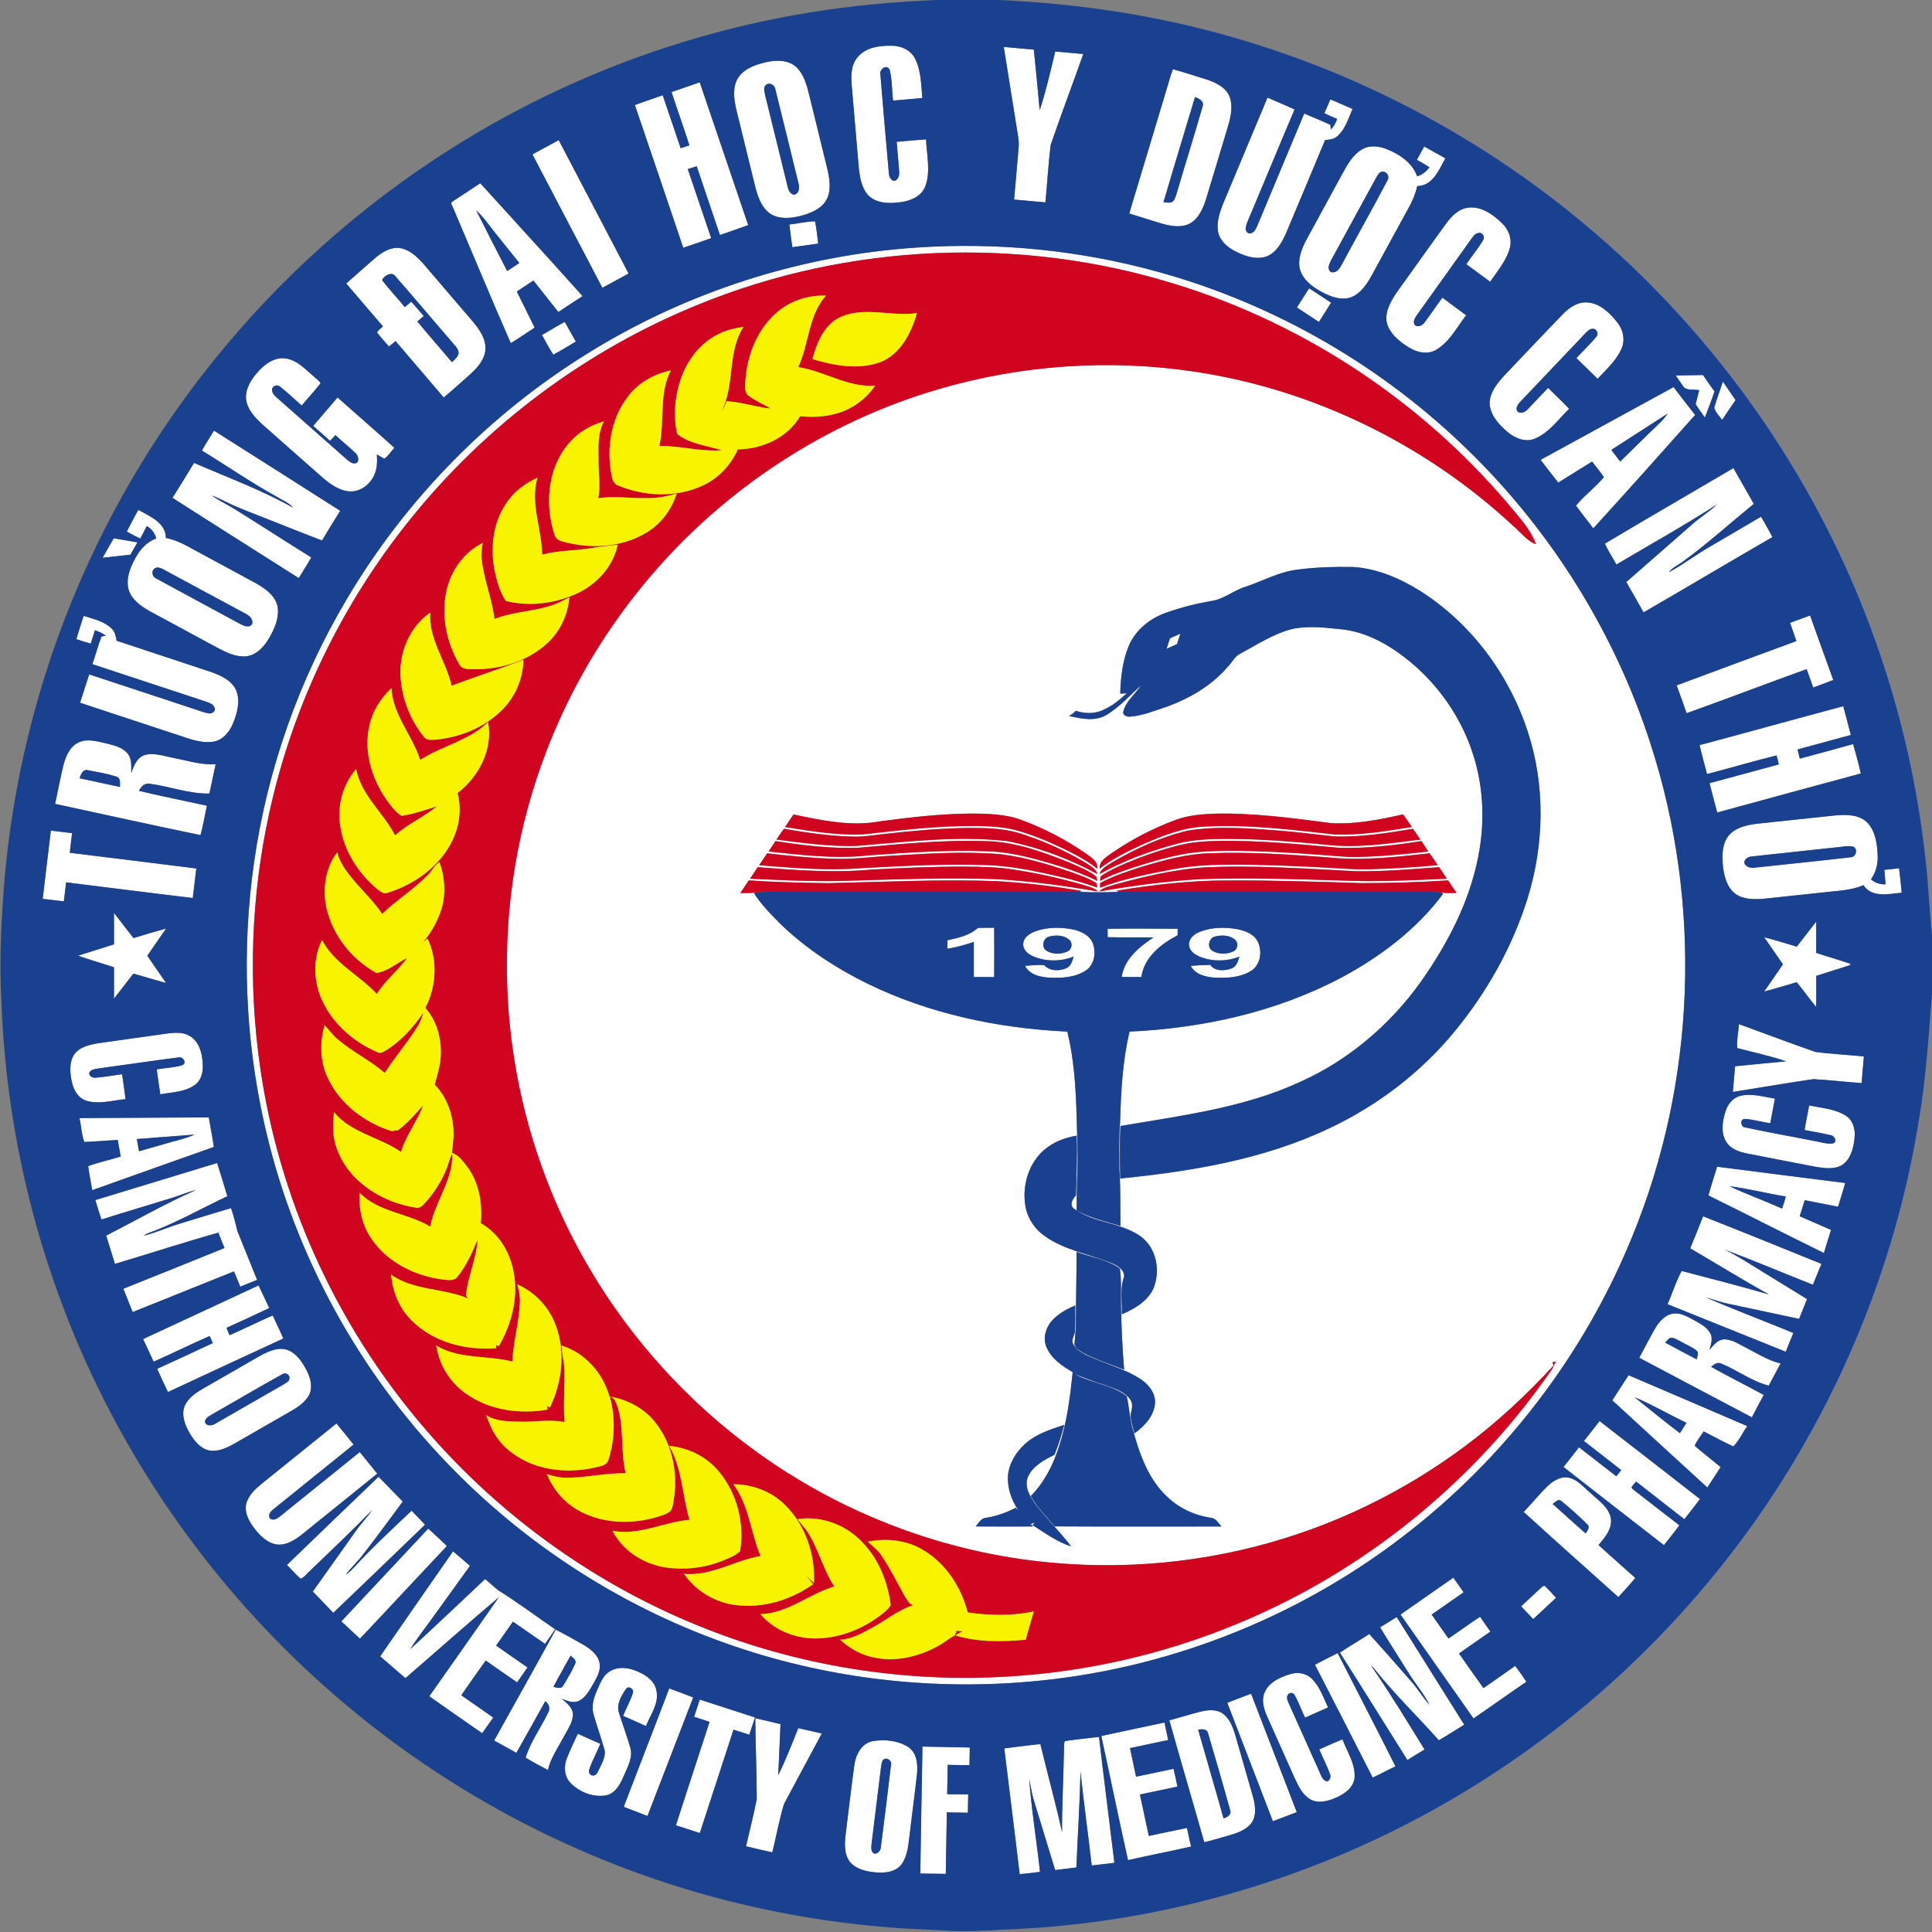<?xml version="1.0" encoding="utf-8"?>
<!-- Generator: Adobe Illustrator 24.2.0, SVG Export Plug-In . SVG Version: 6.00 Build 0)  -->
<svg version="1.1" id="Layer_1" xmlns="http://www.w3.org/2000/svg" xmlns:xlink="http://www.w3.org/1999/xlink" x="0px" y="0px"
	 viewBox="0 0 1138 1138" style="enable-background:new 0 0 1138 1138;" xml:space="preserve">
<rect x="0" y="0" width="1138" height="1138" fill="#808080" stroke="none"/>
<style type="text/css">
	.st0{fill:#FFFFFF;}
	.st1{fill:#1A4090;}
	.st2{fill:#D0041F;}
	.st3{fill:#F8F400;}
</style>
<g>
	<path class="st0" d="M505.36,33.44c4.79-5.57,12.7-6.62,19.64-6.51c5.43-0.07,11.16,2.34,13.82,7.29c3.8,7.2,3.72,15.6,4.45,23.51
		c-5.74,0.5-11.47,0.99-17.21,1.52c-0.77-6.04-0.48-12.29-2.03-18.19c-1.76-3.53-6.31-0.2-5.45,2.92c1.57,19.39,3.26,38.79,5,58.17
		c0.07,2.16,1.73,5.43,4.31,3.95c1.49-1.22,1.92-3.22,1.74-5.06c-0.37-5.84-1.04-11.67-1.46-17.51c5.76-0.46,11.52-1.08,17.3-1.45
		c0.34,9.24,2.91,18.95-0.54,27.89c-2.25,5.57-8.31,8.25-13.91,9.04c-6.51,0.96-14.21,1.12-19.32-3.7
		c-4.38-4.56-5.28-11.19-5.91-17.2c-1.38-16.04-2.78-32.09-4.13-48.14C501.16,44.31,501.36,37.91,505.36,33.44z"/>
	<path class="st0" d="M591.25,27.65c5.9,0.55,11.81,1.03,17.71,1.58c1.19,11.91,2.42,23.81,3.43,35.73
		c3.75-11.35,6.37-23.02,9.18-34.62c5.5,0.49,11.01,1,16.52,1.48c-6.35,17.91-13.08,35.71-19.26,53.68
		c-1.33,11.19-1.96,22.47-3.05,33.69c-6.15-0.54-12.3-1.05-18.44-1.65c0.88-10.19,1.73-20.39,2.66-30.58
		c0.19-1.95,0.11-3.91-0.19-5.85C596.92,63.3,594.09,45.47,591.25,27.65z"/>
	<g>
		<path class="st0" d="M451.5,36.57c5.97-1.29,13.14-1.37,17.81,3.19c4.56,4.61,6.09,11.17,7.61,17.26
			c3.49,14.36,7.05,28.7,10.55,43.06c1.34,6,2.34,12.9-1.11,18.39c-3.35,5-9.32,7.27-14.91,8.74c-5.9,1.44-12.8,2.11-18.07-1.54
			c-4.95-3.69-7.03-9.87-8.5-15.63c-3.73-15.18-7.47-30.37-11.19-45.55c-1.39-6.09-2.4-13.11,1.1-18.7
			C438.49,40.23,445.29,37.98,451.5,36.57z M451.21,49.99c-1.81,1.49-0.89,4-0.56,5.92c4.47,18.04,8.86,36.09,13.31,54.12
			c0.46,2.09,1.59,4.6,4.08,4.66c2.66-0.89,3.1-4.26,2.32-6.61c-4.53-18.4-9-36.83-13.59-55.22
			C456.51,50.25,453.54,48.22,451.21,49.99z"/>
	</g>
	<g>
		<path class="st0" d="M686.8,53.77c1.4-4.32,2.39-8.77,4.1-12.98c6.53,1.7,12.92,3.96,19.39,5.89c5.67,1.83,12.03,4.72,14.17,10.76
			c2.05,6.48,0,13.27-1.9,19.52c-4.15,13.63-8.18,27.3-12.36,40.93c-1.92,5.81-4.94,12.31-11.11,14.54
			c-6.36,2.07-13-0.17-19.11-2.06c-4.94-1.54-9.89-3.07-14.83-4.61C672.33,101.75,679.59,77.77,686.8,53.77z M685.29,119.22
			c1.95-0.14,4.56,0.87,6-1.01c1.53-2.44,2.01-5.35,2.9-8.06c4.65-15.75,9.62-31.43,14.1-47.23c1.32-3.19-1.95-4.86-4.39-5.75
			C697.73,77.86,691.36,98.5,685.29,119.22z"/>
	</g>
	<path class="st0" d="M395.57,54.22c5.55-1.85,11.05-3.83,16.58-5.75c9.52,28.04,19,56.1,28.56,84.12
		c-5.52,2.03-11.09,3.91-16.64,5.85c-4.53-13.51-9.2-26.98-13.68-40.5c-1.77,0.55-3.53,1.11-5.28,1.67
		c4.6,13.55,9.18,27.1,13.79,40.65c-5.48,1.9-10.93,3.89-16.44,5.69c-9.44-28.05-18.99-56.07-28.5-84.1
		c5.44-1.96,10.92-3.84,16.39-5.75c3.52,10.4,7.06,20.8,10.58,31.21c1.71-0.57,3.43-1.12,5.15-1.69
		C402.75,75.09,398.96,64.72,395.57,54.22z"/>
	<path class="st0" d="M720.61,119.59c8.67-20.69,17.28-41.41,25.98-62.09c5.3,2.36,10.69,4.53,15.94,6.99
		c-8.79,20.66-17.32,41.43-26.04,62.11c-1,2.43-2.2,4.8-2.71,7.39c-0.42,1.79,1.14,4.19,3.18,3.4c2.09-0.68,2.92-2.86,3.75-4.69
		c9.14-21.94,18.33-43.87,27.5-65.81c5.14,2.2,10.35,4.28,15.42,6.66c0.08,0.67,0.22,2.02,0.29,2.69c1.78-1.71,2.88-3.9,3.73-6.18
		c-2.56-1.05-5.07-2.16-7.55-3.35c1.18-2.73,2.35-5.46,3.53-8.19c4.33,1.92,8.71,3.77,13.06,5.67c-2.46,5.43-4.09,11.6-8.63,15.75
		c-2,2.01-4.89,2.35-7.56,2.57c-7.67,18.31-15.28,36.65-23,54.94c-2.56,5.63-5.97,11.92-12.28,13.88c-5.91,1.6-12.03-0.54-17.3-3.15
		c-4.63-2.33-9.16-6.02-10.37-11.3C716.37,130.95,718.42,125.03,720.61,119.59z"/>
	<path class="st0" d="M313.62,90.93c5.15-2.82,10.33-5.58,15.49-8.38c13.74,26.17,27.47,52.36,41.15,78.57
		c-5.12,2.85-10.31,5.58-15.44,8.4C341.04,143.35,327.37,117.12,313.62,90.93z"/>
	<g>
		<path class="st0" d="M802.7,87.74c4.43-2.41,9.82-1.63,14.32,0.19c7.48,3.02,14.91,7.99,17.71,15.93c2.97-0.9,5.43-2.79,7.23-5.31
			c-2.38-1.61-4.87-3.04-7.38-4.4c1.43-2.63,2.87-5.25,4.31-7.87c4.16,2.31,8.29,4.66,12.45,6.97c-3.73,6.74-7.42,16.32-16.57,16.32
			c-0.94,4.38-2.64,8.53-4.82,12.43c-7.41,13.56-14.8,27.13-22.22,40.69c-2.9,5.09-6.52,10.49-12.29,12.54
			c-5.9,1.81-11.99-0.59-17.16-3.39c-5.38-2.96-10.85-7.1-12.61-13.27c-1.42-5.96,1.06-11.94,3.74-17.16
			c7.01-12.98,14.13-25.89,21.17-38.85C793.62,96.96,796.91,90.92,802.7,87.74z M813.34,101.32c-1.3,0.67-1.95,2.09-2.7,3.26
			c-8.25,15.13-16.49,30.26-24.77,45.37c-1.22,2.31-2.75,4.53-3.25,7.13c-0.23,1.38,0.65,3.62,2.38,3.31
			c2.88,0.08,4.36-2.7,5.53-4.89c8.82-16.47,18.04-32.75,26.75-49.28C818.92,103.68,816.19,100.12,813.34,101.32z"/>
	</g>
	<g>
		<path class="st0" d="M267.85,117.83c5.03-3.28,10.04-6.58,15.05-9.89c20.06,22.18,40.34,44.17,60.25,66.48
			c-4.8,3.05-9.52,6.24-14.27,9.36c-4.89-6.18-9.78-12.35-14.68-18.53c-3.27,2.15-6.54,4.3-9.78,6.48
			c3.51,7.07,6.98,14.15,10.49,21.22c-4.7,3.03-9.22,6.35-14.06,9.14c-11.82-26.95-23.07-54.18-34.64-81.25
			C264.93,119.29,266.88,118.58,267.85,117.83z M280.51,123.94c6.02,11.93,12.08,23.86,18.23,35.73c2.38-1.59,4.77-3.17,7.15-4.77
			c-4.72-5.85-9.39-11.73-14.11-17.59C288.13,132.77,284.85,127.87,280.51,123.94z"/>
	</g>
	<path class="st0" d="M851.76,131.74c3.18-4.39,7.4-8.75,13.07-9.42c7.74-0.95,14.55,3.99,19.83,9.08c3.9,3.61,6.08,9.22,4.71,14.49
		c-1.95,7.63-7.29,13.68-11.62,20.05c-4.71-3.39-9.35-6.89-14.03-10.32c3.16-4.72,6.83-9.11,9.76-13.98
		c1.45-1.81-0.12-4.97-2.51-4.44c-2.29,0.19-3.42,2.44-4.68,4.03c-10.52,14.82-21.16,29.56-31.71,44.36
		c-1.14,1.7-2.61,3.98-1.13,5.95c1.87,1.38,4.4,0.16,5.6-1.55c3.64-4.8,6.95-9.84,10.58-14.65c4.61,3.51,9.33,6.88,13.97,10.37
		c-5.49,7.03-9.7,15.61-17.6,20.31c-4.94,2.99-11.19,1.67-15.84-1.21c-5.12-3.11-10.21-7.04-12.62-12.69
		c-1.64-3.83-0.96-8.18,0.65-11.89c2.26-5.39,5.98-9.96,9.31-14.69C835.6,154.28,843.59,142.95,851.76,131.74z"/>
	<path class="st0" d="M464.95,132.24c5.05-0.51,10.14-1.86,15.15-1.85c0.89,4.31,1.24,8.72,1.86,13.08
		c-5.09,0.69-10.17,1.44-15.25,2.14C466.11,141.16,465.45,136.71,464.95,132.24z"/>
	<g>
		<path class="st0" d="M540.5,145.78c47.53-3.15,95.6,1.6,141.52,14.32c68.97,18.96,132.82,55.96,183.78,106.13
			c48.58,47.59,85.49,107.04,106.37,171.78c30.59,94.06,26.84,198.86-10.74,290.37c-28.28,69.6-75.6,131.25-135.3,176.82
			c-63.27,48.58-140.57,78.64-220.07,85.35c-60.09,5.25-121.31-2.34-178.19-22.48c-64.41-22.71-123.07-61.37-169.46-111.49
			c-50.8-54.57-86.83-122.79-102.93-195.61c-11.16-50.04-13.1-102.1-5.86-152.85c7.78-54.84,26.58-108.08,54.9-155.67
			c34.61-58.35,83.43-108.17,141.07-143.95C404.09,171.99,471.69,150.26,540.5,145.78z M411.37,179.4
			c-66.04,26.78-124.93,70.78-169.58,126.29c-40.52,50.17-69.31,109.78-83.1,172.79c-10.79,48.99-12.62,99.93-5.52,149.58
			c10.85,76.91,43.98,150.4,93.99,209.78c43.65,52.1,100.03,93.49,162.95,119.24c54.54,22.46,113.92,33.01,172.86,30.95
			c50.56-1.67,100.79-12.65,147.44-32.24c71.79-29.99,134.78-80.5,179.91-143.85c1.86-2.78,4.25-5.3,5.29-8.54
			c0.28-0.31,0.82-0.93,1.1-1.23c-0.58,0.04-1.74,0.13-2.32,0.18c0.22,0.63,0.46,1.27,0.72,1.93
			c-16.11,17.55-33.63,33.85-52.8,48.03c-29.2,21.72-61.76,38.91-96.19,50.7c-46.72,16.05-96.84,21.96-146.03,17.51
			c-63.3-5.57-124.85-28.95-176.08-66.51C389.28,814.1,346.28,758.27,322,695.02c-16.09-41.66-24.06-86.41-23.42-131.06
			c0.52-47.74,10.96-95.35,30.47-138.93c13.64-30.55,31.66-59.13,53.3-84.64c44.43-52.6,104.45-91.91,170.58-111.18
			c48.82-14.32,100.79-17.88,151.1-10.23c69.69,10.46,135.7,42.83,187.27,90.76c4.39,3.68,7.84,8.71,13.38,10.82
			c-3.3-9.26-10.35-16.33-16.43-23.79c-51.41-60.59-120.29-106.24-196.31-129.5C600.73,138.93,499.79,143.19,411.37,179.4z
			 M763.45,335.63c-10.42,1.4-19.7,6.63-29.57,9.89c-6.97,2.06-12.64,7.25-19.94,8.4c-8.84,1.49-17.55,3.69-26.04,6.61
			c-9.77,3.19-18.64,9.97-22.86,19.52c-3.79,8.96-4.94,18.86-5.19,28.51c1.27-0.06,2.57-0.12,3.87-0.19
			c-3.98,3.59-8.08,7.17-13.03,9.37c-5.2,2.84-11.52,2.82-17.03,0.91c-1.1,1.3-2.47,2.31-4.01,3.04c7.25,1.72,15.64,3.46,22.39-0.75
			c7.56-4.7,13.6-11.36,20.1-17.35c-3.32,5.22-8.83,9.2-10.44,15.39c-0.71,2.53,2.42,3.42,4.32,3.11c7.06-0.57,13.7-3.31,20.36-5.53
			c14.03-4.89,27.34-12.67,37.05-24.08c2.44-2.57,4.07-6.07,7.42-7.63c9.66-5.17,18.98-11.38,29.69-14.21
			c9.06-2.13,18.47-1.12,27.63-0.17c17.77,1.28,33.56,11.23,46.51,22.86c15.31,13.89,26.99,31.81,33.17,51.56
			c6.15,19.28,6.8,40.12,2.83,59.91c-5.27,26.87-18.28,51.6-33.98,73.79c-18.02,25.1-42.32,45.83-70.56,58.53
			c-33.38,15.51-70.28,19.99-106.19,26.12c-0.5,10.3-0.3,20.63-0.1,30.94c42.19-4.24,84.91-11.31,123.48-29.75
			c28.16-13.35,53.57-32.66,73.38-56.77c19-23.06,33.99-49.61,42.95-78.16c9.96-31.8,10.68-66.68,0.25-98.46
			c-11.03-33.88-33.6-64.23-63.87-83.25c-11.8-7.3-25.07-12.93-39.04-13.82C785.8,333.81,774.55,334.08,763.45,335.63z
			 M630.32,418.08 M518.53,483.76c-17.09,3.25-34.41-0.51-51.14-4.01c-1.63,2.48-3.3,4.93-4.97,7.39
			c15.02,2.43,30.2,4.91,45.48,4.38c21.97-2.45,43.99-5.11,66.14-4.99c8.04,0.08,16.17,0.38,24,2.37
			c9.5,2.59,18.65,6.35,27.54,10.57c7.2,3.51,14.4,7.19,20.72,12.16c0.45-4.5-3.84-6.71-6.88-9.01
			c-11.6-7.96-24.16-14.57-37.35-19.47c-9.91-3.76-20.68-3.93-31.14-3.92C553.38,479.42,535.91,481.46,518.53,483.76z
			 M692.05,483.13c-13.23,4.9-25.82,11.54-37.45,19.52c-3.02,2.29-7.28,4.5-6.82,8.96c7.91-6.12,17-10.47,26.06-14.61
			c11.2-4.85,22.83-9.5,35.18-10.08c25.75-1.48,51.45,1.77,77,4.59c15.3,0.56,30.51-1.95,45.57-4.37c-1.67-2.52-3.37-5.01-5.15-7.45
			c-13.95,3.14-28.24,6.02-42.6,5.14c-22.48-2.92-45.06-6.05-67.78-5.56C707.95,479.54,699.69,480.18,692.05,483.13z M522.03,491.11
			c-6.67,0.68-13.32,1.92-20.06,1.67c-13.51-0.31-26.92-2.34-40.23-4.59c-1.46,2.12-2.94,4.24-4.43,6.34
			c15.48,1.98,31.05,4.13,46.7,3.77c29.61-2.34,59.47-6.21,89.16-2.89c18.62,3.65,36.66,10.41,53.32,19.47
			c-1.19-3.41-4.65-5.01-7.43-6.9c-12-7.08-24.8-12.86-38.09-17.03c-10-3.19-20.63-3.28-31.02-3.25
			C553.93,487.89,537.95,489.33,522.03,491.11z M699.83,489.22c-15.85,3.75-30.85,10.64-44.88,18.81c-2.59,1.92-6.44,3.3-7.17,6.78
			c14.16-7.94,29.54-13.56,45.2-17.74c10.4-2.82,21.27-2.93,31.97-2.93c18.41,0.12,36.79,1.57,55.11,3.32
			c18.88,2.36,37.87-0.62,56.61-2.93c-1.49-2.12-2.94-4.24-4.42-6.35c-15.27,2.53-30.7,5.04-46.23,4.49
			c-10.35-1.03-20.66-2.46-31.03-3.29C736.67,488,718.09,486.35,699.83,489.22z M693.99,498.02c-11.9,3.02-23.51,7.17-34.71,12.19
			c-3.78,1.79-7.7,3.46-11,6.09c-0.07,0.64-0.22,1.93-0.29,2.57c6.26-3.42,13.05-5.72,19.8-7.99c10.1-3.29,20.37-6.16,30.83-8.07
			c8.38-1.41,16.91-1.59,25.39-1.64c18.03-0.07,36.04,1.05,54.01,2.36c7.31,0.49,14.61,1.43,21.95,1.22
			c13.81-0.27,27.57-1.62,41.28-3.19c-1.31-2.07-2.64-4.11-3.98-6.14c-15.94,2.5-32.09,4.4-48.25,3.99
			c-23.26-2.09-46.58-4.39-69.96-4.11C710.65,495.45,702.16,495.86,693.99,498.02z M452.75,501.56c19.31,2.04,38.82,4.46,58.23,2.35
			c23.61-1.77,47.3-3.4,70.99-2.46c11.97,0.33,23.64,3.31,35.09,6.57c10,2.97,19.96,6.23,29.33,10.84c-0.17-0.63-0.53-1.9-0.71-2.54
			c-4.89-3.9-10.92-6.03-16.57-8.57c-15.4-6.11-31.38-11.95-48.14-12.28c-25.37-0.9-50.69,1.69-75.92,3.94
			c-16.17,0.42-32.34-1.48-48.28-3.99C455.41,497.45,454.06,499.49,452.75,501.56z M713.09,502.57
			c-13.73,0.31-27.08,3.96-40.15,7.88c-8.5,2.73-17.09,5.44-24.96,9.72c0,0.67,0.01,1.99,0.02,2.66c14.06-5.29,28.9-8.2,43.64-10.95
			c10.98-2.08,22.18-2.55,33.34-2.58c18.33-0.07,36.64,0.73,54.94,1.69c9.01,0.44,18.02,1.33,27.06,1.02
			c13.32-0.35,26.62-1.2,39.89-2.39c-1.6-2.33-3.18-4.65-4.76-6.98c-19.64,2.1-39.47,4.51-59.22,2.44
			C759.67,503.34,736.38,501.7,713.09,502.57z M451.9,502.64c-1.58,2.33-3.17,4.66-4.75,7c19.89,1.55,39.9,3.34,59.85,1.76
			c24.31-1.34,48.68-2.61,73.03-1.87c12.19,0.25,24.21,2.49,36.1,5.01c10.21,2.22,20.39,4.7,30.23,8.25
			c-0.13-0.63-0.39-1.89-0.52-2.53c-4.67-3.14-10.16-4.74-15.37-6.73c-13.32-4.52-26.91-8.6-40.9-10.36
			c-21.17-1.8-42.46-0.45-63.63,0.82c-11.64,0.6-23.25,2.31-34.93,1.84C477.93,505.46,464.89,504.1,451.9,502.64z M446.33,510.77
			c-1.51,2.27-3.03,4.53-4.51,6.82c21.02,0.94,42.08,1.97,63.12,1.03c27.34-0.8,54.71-1.75,82.06-0.79
			c20.02,1.15,39.92,3.9,59.67,7.26c-2.33-2.38-5.76-2.84-8.76-3.89c-13.38-3.88-27.01-6.84-40.76-9
			c-9.64-1.53-19.42-1.64-29.16-1.74c-18.33-0.03-36.65,0.77-54.95,1.77C490.81,514.26,468.51,512.58,446.33,510.77z M657.05,520.94
			c-3.27,1.17-7.1,1.54-9.61,4.16c19.69-3.4,39.53-6.1,59.49-7.27c27.69-0.96,55.4,0,83.09,0.82c20.72,0.89,41.46-0.14,62.16-1.07
			c-1.49-2.28-3-4.54-4.5-6.8c-16.18,1.26-32.39,2.56-48.63,2.41c-30.32-1.5-60.71-3.75-91.07-2.2
			C690.71,512.42,673.73,516.35,657.05,520.94z M436.05,526.03c3.28,0.05,6.58,0.03,9.84-0.42l-1.79,0.49
			c4.46,6.93,10.33,12.85,16.12,18.66c14.9,14.18,32.28,25.59,50.72,34.62c36.59,17.87,77.23,26.38,117.75,28.25
			c3.87,15.84,4.91,32.2,5.45,48.45c0.21,12.63,1.09,25.27,0.28,37.9c-0.09,6.34-0.27,12.69-0.25,19.03
			c8.06,4.4,17.09,6.49,25.83,9.1c-0.23-11.05,0.17-22.11-0.68-33.13c0.1-9.31-0.39-18.64,0.46-27.92
			c0.48-17.9,1.39-35.93,5.57-53.41c43-2.02,86.2-11.48,124.47-31.67c23.03-12.31,44.53-28.41,60.2-49.51l-1.13-0.76
			c2.99,0.43,6.02,0.33,9.05,0.28c-1.66-2.48-3.34-4.94-4.99-7.41c-16.96,1.11-33.97,1.58-50.97,1.6
			c-26.31-0.81-52.62-1.74-78.95-1.55c-21.94-0.06-43.81,2.52-65.43,6.02l1.38,0.65c-7.69,0.35-15.4,0.43-23.08-0.01l1.26-0.5
			c-16.57-2.83-33.32-4.79-50.1-5.78c-33.03-1.2-66.07,0.49-99.09,1.19c-15.64-0.2-31.29-0.56-46.9-1.62
			C439.39,521.05,437.7,523.53,436.05,526.03z M617.53,675.45c-10.32,7.02-15.14,20.28-13.86,32.43
			c0.58,7.93,4.91,15.36,11.37,19.95c11.83,8.67,26.72,10.77,40.01,16.25c3.19,1.48,7.39,3.82,7.06,7.92
			c-2.57,7.11-1.07,14.77-1.36,22.17c7.3-3.13,14.88-7.42,18.48-14.85c4.54-10.39,2.1-24.28-7.42-31.1
			c-11.66-8.28-27.38-7.7-38.95-16.08c-3.21-2.2-1.2-5.84,0.92-8c0.23-11.74,0.91-23.48,0.36-35.22
			C628.25,669.99,622.41,671.88,617.53,675.45z M634.13,737.39c-0.02,13.21-0.3,26.43-0.43,39.64c0.24,4.71-0.46,9.38-0.76,14.07
			c-0.34,2.81,2.85,4.16,4.76,5.56c7.72,4.3,16.3,6.74,24.44,10.12c-1.06-12.56-1.59-25.15-1.86-37.75
			c-0.18-7.23,0.45-14.69-0.66-21.78C652.2,741.78,642.6,740.63,634.13,737.39z M619.27,778.32c-3.45,4.16-5.09,10.15-2.81,15.26
			c2.85,6.79,9.25,11.08,15.38,14.65c-1.5,14.79-3.38,29.68-8.07,43.84c-3.39,10.74-8.63,21.08-16.61,29.14
			c3.71,6.69,9.24,12.06,14.13,17.86c32.73,0.21,65.46,0.07,98.19,0.07c-1.88-1.99-3.34-5.05-6.43-5.15
			c-9.78-1.47-19.11-5.9-26.12-12.89c-11.03-10.62-16.01-25.61-19.93-40c-1.7-6.15-1.83-12.59-3.37-18.76
			c-9.01-6.89-21.12-7.44-30.79-13.2c5.75,2.43,11.55,4.76,17.56,6.51c5.45,2.01,11.73,3.67,15.31,8.63c1.87,2.62,1,5.9,0.28,8.77
			c-0.07,3.84,1.42,7.51,2.16,11.25c5.88-4.07,11.3-9.93,12.16-17.32c0.55-5.89-3.32-11.18-8.01-14.31
			c-9.94-6.74-21.9-9.29-32.57-14.55c-2.86-1.57-6-3.28-7.52-6.31c-1.54-2.6,0.83-5.16,0.97-7.78c0.36-5.03-0.01-10.07,0.2-15.1
			C628.18,771.18,622.99,773.94,619.27,778.32z M604.15,850.18c-5.5,4.84-9.75,11.54-10.41,18.95c-0.52,7.35,2.06,14.63,6.22,20.62
			c-0.43-0.4-1.31-1.2-1.74-1.6c-5.44,2.81-11.22,4.91-17.28,5.86c-3.04,0.11-4.47,3.11-6.26,5.11c11.3,0.1,22.59,0.03,33.89,0.03
			c-0.52-0.5-1.04-0.98-1.56-1.45l2.47-0.89c-0.31,0.38-0.93,1.13-1.24,1.51c7.3,4.65,14.34,9.91,22.7,12.56
			c-6.52-8.64-14.37-16.17-20.96-24.74c-3.19-4.53-6.72-10.2-4.63-15.9c2.85-6.71,9.6-10.29,15.8-13.35
			c2.28-5.74,4.17-11.62,5.71-17.6C618.88,841.91,610.58,844.55,604.15,850.18z"/>
	</g>
	<g>
		<path class="st0" d="M221.02,151.95c3.94-3.27,8.74-6.38,14.09-5.9c5.95,0.74,10.53,5.16,14.35,9.43
			c9.85,11.5,19.71,22.99,29.54,34.51c3.73,4.5,7.32,9.92,6.94,16.04c-0.52,5.8-4.63,10.42-8.72,14.22
			c-5.26,4.66-10.48,9.37-15.85,13.89c-9.41-11.12-18.95-22.12-28.37-33.22c-1.31,1.07-2.62,2.13-3.92,3.2
			c-2.29-2.79-4.83-5.37-6.96-8.29c0.74-1.49,2.3-2.41,3.44-3.59c-7.23-8.4-14.44-16.81-21.62-25.25
			C209.63,161.97,215.29,156.92,221.02,151.95z M225.02,164.99c4.24,5.49,9.04,10.55,13.44,15.93c1.23-1.08,2.47-2.15,3.71-3.23
			c2.57,2.73,4.99,5.59,7.41,8.46c-1.25,1.08-2.49,2.16-3.74,3.24c6.67,8.09,13.63,15.92,20.38,23.95c1.53-1.59,3.55-3.03,3.93-5.36
			c-0.1-2.89-2.64-4.77-4.26-6.9c-11-12.68-21.76-25.57-32.84-38.18C230.79,159.58,226.29,162.34,225.02,164.99z"/>
	</g>
	<path class="st0" d="M771.11,169.83c4.35,2.77,8.61,5.67,12.95,8.47c-2.35,3.81-4.8,7.55-7.19,11.34
		c-4.35-2.81-8.65-5.66-12.96-8.53C766.3,177.34,768.73,173.6,771.11,169.83z"/>
	<path class="st0" d="M920.31,185.3c3.85-4,8.92-7.66,14.77-7.14c7.31,0.5,12.96,6.03,17.32,11.44c3.57,4.26,5.04,10.4,2.78,15.63
		c-3.06,7.1-8.99,12.35-14.17,17.89c-4.16-4.05-8.28-8.14-12.44-12.19c3.84-4.29,8.14-8.16,11.74-12.65c1.6-1.7,0.06-5-2.32-4.58
		c-1.68-0.05-2.83,1.34-3.94,2.37c-12.8,13.51-25.65,26.96-38.45,40.46c-1.49,1.52-3.47,4.23-1.42,6.14
		c2.06,1.18,4.35-0.12,5.78-1.68c4-4.13,7.92-8.36,11.91-12.51c4.13,4.11,8.41,8.06,12.39,12.32c-6.34,6.14-11.65,13.92-20,17.51
		c-5.75,2.51-12.1-0.22-16.51-4.07c-5.1-4.4-10.32-10.1-10.32-17.26c0.41-6.27,4.62-11.37,8.68-15.82
		C897.52,209.22,908.82,197.17,920.31,185.3z"/>
	<path class="st0" d="M319.22,197.36c4.5-2.56,8.86-5.37,13.47-7.74c2.09,3.89,4.31,7.71,6.5,11.55c-4.41,2.6-8.73,5.38-13.28,7.72
		C323.41,205.21,321.48,201.19,319.22,197.36z"/>
	<path class="st0" d="M152.45,218.45c3.95-4.33,9.49-8.16,15.65-7.32c6.97,0.9,11.8,6.49,16.89,10.77c1.25,1.27,3.05,2.24,3.82,3.86
		c-3.49,4.52-7.42,8.69-11.08,13.08c-4.24-3.63-8.25-7.55-12.64-11c-1.52-1.38-3.98-0.93-4.76,1.03c-0.46,2.18,1.05,3.92,2.58,5.23
		c13.82,12.19,27.65,24.38,41.45,36.59c1.59,1.36,3.98,3.27,6.06,1.72c1.31-1.76,0.33-4.29-1.13-5.65
		c-3.77-3.62-7.9-6.87-11.7-10.47c-1.06,1.13-2.13,2.25-3.19,3.39c-3.26-2.98-6.6-5.88-9.91-8.81c4.77-5.59,9.55-11.16,14.33-16.74
		c11.15,9.9,22.42,19.66,33.49,29.65c-2.01,2.09-3.55,4.83-5.98,6.4c-1.51-0.75-2.92-1.66-4.34-2.54c0.29,4.26,0.17,8.73-1.75,12.64
		c-2.58,5.3-8.15,9.5-14.23,9.18c-6.28-0.42-11.56-4.34-16.17-8.3c-11.85-10.45-23.73-20.88-35.54-31.38
		c-4.27-3.99-8.72-8.72-9.38-14.8C144.45,228.59,148.35,222.96,152.45,218.45z"/>
	<path class="st0" d="M987.06,221.17c5.34-0.07,10.69-0.17,16.04-0.27c2.23,3.24,4.43,6.51,6.79,9.67
		c-1.68,5.2-3.81,10.24-5.66,15.38c-1.89-2.57-3.71-5.19-5.45-7.85c0.72-2.75,1.41-5.51,2.09-8.27c-3.2-0.77-7.86,0.7-9.77-2.76
		C989.72,225.13,988.41,223.13,987.06,221.17z"/>
	<path class="st0" d="M1009.74,240.17c1.45-5.2,3.4-10.24,5.09-15.36c2.51,3.6,5.02,7.2,7.46,10.85c-2.69,3.86-5.29,7.77-7.91,11.66
		C1012.76,245.02,1010.44,242.93,1009.74,240.17z"/>
	<g>
		<path class="st0" d="M907.45,270.85c26.09-14.31,52.2-28.59,78.32-42.84c4.23,5.47,8.38,11,12.7,16.41
			c-19.91,22.34-39.8,44.72-60,66.81c-3.3-4.54-6.93-8.82-10.16-13.4c4.89-6.05,11.48-10.76,16.42-16.79
			c-2.1-3.21-4.67-6.08-6.92-9.17c-6.68,4.08-13.28,8.29-19.94,12.41C914.31,279.87,910.92,275.32,907.45,270.85z M949.1,265.01
			c1.74,2.29,3.49,4.58,5.26,6.86c5.99-5.84,11.91-11.76,17.92-17.59c3.51-3.42,7.34-6.6,10.07-10.71
			C971.29,250.74,960.17,257.83,949.1,265.01z"/>
	</g>
	<path class="st0" d="M126.03,253.64c24.79,15.75,49.63,31.41,74.36,47.24c-3.59,5.8-7.24,11.58-10.7,17.47
		c-11.33-4.25-22.53-8.86-33.81-13.25c-7.34-2.96-14.81-5.6-21.92-9.09c-3.02-1.44-5.99-3.03-9.17-4.12
		c4.26,2.99,8.97,5.25,13.41,7.96c15.13,9.37,30.02,19.13,45.16,28.49c-2.35,4.12-4.92,8.12-7.39,12.17
		c-24.77-15.77-49.64-31.4-74.36-47.26c4.28-6.82,8.48-13.7,12.69-20.57c19.6,8.48,39.73,15.89,58.38,26.38
		c-2.46-2.95-6.18-4.31-9.36-6.29c-15.24-8.39-29.56-18.3-44.39-27.38C121.15,261.39,123.65,257.55,126.03,253.64z"/>
	<path class="st0" d="M945.38,320.17c25.1-14.98,50.44-29.6,75.64-44.44c4.05,6.99,8.01,14.05,12.01,21.07
		c-13.69,11.15-26.81,23.04-41.06,33.48c-2.94,2.36-6.68,3.75-9.03,6.78c8.84-4.64,16.72-10.9,25.44-15.75
		c9.65-5.65,19.29-11.31,28.93-16.96c2.25,3.99,4.66,7.9,6.69,12.02c-25.38,14.65-50.53,29.68-75.9,44.34
		c-3.34-5.99-6.77-11.93-10.16-17.89c12.74-11.21,25.54-22.37,38.32-33.54c4.72-4.34,10.35-7.58,14.93-12.07
		c-19.28,12.45-39.35,23.62-59.09,35.32C949.96,328.38,947.05,324.45,945.38,320.17z"/>
	<g>
		<path class="st0" d="M74.7,313.09c2.26-4.26,4.37-8.6,6.81-12.76c6.65,3.79,16.15,7.44,16.2,16.53c4.44,0.91,8.65,2.64,12.61,4.83
			c13.6,7.39,27.27,14.68,40.85,22.1c5.32,3.07,11.08,7.17,12.34,13.6c1.07,6.49-1.75,12.8-4.89,18.32
			c-2.98,5.11-7.48,10.24-13.74,10.89c-5.95,0.48-11.52-2.24-16.63-4.95c-13.4-7.24-26.81-14.45-40.19-21.72
			c-5.32-3.01-10.94-7.06-12.49-13.33c-1.35-6.25,1.23-12.48,4.16-17.88c2.71-5.04,6.76-9.56,12.26-11.53
			c-0.71-3.19-2.72-5.74-5.54-7.32c-1.29,2.44-2.56,4.9-3.81,7.37C79.94,315.96,77.3,314.56,74.7,313.09z M91.41,334.63
			c-2.59,1.42-1.89,5.22,0.75,6.18c15.96,8.78,32.06,17.29,48.04,26.03c1.87,0.9,3.73,2.24,5.9,2.12c1.45,0.07,2.9-1.29,2.52-2.78
			c-0.18-2.3-2.13-3.76-4.02-4.71c-16.11-8.64-32.19-17.35-48.27-26.04C94.83,334.71,93.05,333.73,91.41,334.63z"/>
	</g>
	<path class="st0" d="M67.03,317.07c4.64,0.83,9.29,1.58,13.93,2.4c-1.39,2.41-2.77,4.84-4.15,7.26c-5.45,0.63-10.9,1.23-16.36,1.81
		C62.62,324.7,64.78,320.86,67.03,317.07z"/>
	<path class="st0" d="M49.25,362.78c5.75,1.8,12.1,3.14,16.54,7.5c2,1.83,2.46,4.58,2.9,7.13c18.72,6.27,37.5,12.33,56.21,18.61
		c5.58,2.06,11.74,4.91,14.25,10.7c2.49,6.34,0.59,13.35-1.9,19.38c-2.12,5.17-6.29,10.21-12.17,10.86
		c-8.04,0.96-15.59-2.64-23.1-4.92c-18.27-6.05-36.57-12.02-54.82-18.11c1.8-5.57,3.54-11.15,5.38-16.7
		c20.52,6.77,41.04,13.55,61.56,20.31c2.95,0.9,5.81,2.16,8.87,2.66c1.75,0.38,4.37-1.26,3.44-3.26c-0.66-2.19-3-2.9-4.9-3.6
		c-22.37-7.34-44.72-14.73-67.08-22.12c1.87-5.39,3.25-10.96,5.37-16.25c0.64-0.15,1.91-0.45,2.55-0.6c-2-1.34-4.16-2.39-6.43-3.15
		c-0.84,2.62-1.67,5.25-2.47,7.89c-2.84-0.8-5.66-1.69-8.46-2.62C46.28,371.88,47.87,367.37,49.25,362.78z"/>
	<path class="st0" d="M1054.39,366.87c3.94-1.42,7.86-2.88,11.79-4.34c4.56,12.68,9.05,25.37,13.67,38.02
		c-3.93,1.53-7.89,2.96-11.83,4.42c-1.31-3.61-2.6-7.21-3.85-10.82c-23.63,8.5-47.07,17.49-70.7,25.95
		c-1.92-5.48-3.86-10.95-5.88-16.4c23.48-8.78,47.01-17.42,70.53-26.09C1056.93,374.01,1055.63,370.45,1054.39,366.87z"/>
	<path class="st0" d="M689.15,375.99c2.03-0.95,4.07-1.87,6.13-2.76c-0.66,2.06-1.33,4.12-1.98,6.18c-2.04,0.96-4.09,1.88-6.16,2.76
		C687.8,380.1,688.49,378.05,689.15,375.99z"/>
	<path class="st0" d="M1001.11,438.9c28.24-7.54,56.39-15.39,84.63-22.93c1.46,5.65,2.99,11.3,4.47,16.95
		c-10.46,2.84-20.91,5.71-31.37,8.52c0.41,1.8,0.85,3.61,1.29,5.42c10.47-2.84,20.97-5.62,31.41-8.58
		c1.63,5.74,3.21,11.5,4.54,17.32c-28.22,7.58-56.39,15.31-84.58,22.99c-1.53-5.75-3.12-11.49-4.52-17.28
		c13.61-3.64,27.19-7.39,40.79-11.06c-0.45-1.77-0.89-3.53-1.31-5.29c-13.72,3.4-27.29,7.42-40.97,10.97
		C1004.06,450.24,1002.38,444.62,1001.11,438.9z"/>
	<g>
		<path class="st0" d="M46.27,437.32c5.05-2.41,10.74-0.65,15.89,0.46c4.62,1.16,9.84,2.2,13.02,6.08
			c2.66,3.23,2.05,7.65,2.14,11.54c1.46-4.27,3.38-9.38,8.19-10.76c5.53-1.36,11.09,0.76,16.51,1.75
			c8.26,1.61,16.47,4.25,24.99,3.77c-1.24,5.74-2.37,11.51-3.67,17.25c-12.06,0.26-23.5-4.25-35.33-5.78c-2.95-0.44-5,1.8-6.18,4.19
			c13.28,3.2,26.68,5.83,40.02,8.76c-1.24,5.78-2.2,11.63-3.74,17.33c-28.6-5.92-57.12-12.23-85.67-18.41
			c1.71-7.61,3.07-15.3,4.93-22.87C38.74,445.43,41.12,439.76,46.27,437.32z M46.9,458.43c7.93,1.69,15.85,3.45,23.78,5.12
			c-0.06-2.14,0.51-5.18-2.05-6.12c-5.43-1.7-11.09-2.66-16.68-3.73C48.84,452.82,47.59,456.1,46.9,458.43z"/>
	</g>
	<g>
		<path class="st0" d="M1034.92,485.21c15.69-1.67,31.37-3.39,47.07-5c6.26-0.47,13.63-0.3,18.22,4.67
			c4.59,5.16,5.54,12.46,5.78,19.11c0.25,4.94-1.08,9.92-3.94,13.97c2.41,2.1,5.42,3.11,8.63,2.92c-0.28-2.83-0.55-5.66-0.76-8.49
			c2.88-0.31,5.78-0.63,8.68-0.97c0.61,4.79,1.06,9.6,1.56,14.4c-7.56,0.76-17.62,3.17-22.56-4.45c-7.4,3.26-15.6,3.3-23.49,4.28
			c-11.72,1.24-23.43,2.52-35.15,3.75c-5.57,0.45-11.7,0.48-16.53-2.71c-5.26-3.82-6.92-10.63-7.59-16.75
			c-0.63-6.21-0.52-13.32,3.83-18.27C1022.81,487.22,1029.12,485.91,1034.92,485.21z M1081.12,499.18
			c-16.42,1.79-32.86,3.45-49.27,5.3c-2.25,0.11-5.23,1.93-4.12,4.54c1.45,1.95,3.98,2.42,6.27,2.01
			c18.67-2.07,37.38-3.86,56.03-6.08c3.1,0.01,4.41-4.36,1.92-6.1C1088.43,497.75,1084.69,499,1081.12,499.18z"/>
	</g>
	<path class="st0" d="M29.96,489.24c4.17,0.46,8.33,1,12.49,1.51c-0.46,3.85-0.94,7.71-1.33,11.57c24.85,2.99,49.67,6.16,74.51,9.24
		c-0.71,5.8-1.43,11.59-2.08,17.39c-24.88-2.94-49.73-6.16-74.6-9.23c-0.44,3.74-0.9,7.48-1.34,11.23
		c-4.16-0.47-8.31-1.01-12.46-1.51C26.67,516.03,28.4,502.64,29.96,489.24z"/>
	<path class="st0" d="M67.17,537.75c3.88,4.88,7.56,9.92,11.45,14.8c6.38-1.96,12.78-3.84,19.21-5.63
		c-3.68,5.35-7.4,10.69-11.07,16.05c3.68,5.37,7.41,10.7,11.08,16.07c-6.44-1.79-12.85-3.67-19.26-5.57
		c-3.84,4.89-7.57,9.86-11.42,14.75c-0.03-6.15-0.02-12.31-0.01-18.46c-7.04-2.34-14.18-4.35-21.17-6.84
		c7.04-2.27,14.13-4.4,21.17-6.68C67.14,550.07,67.12,543.91,67.17,537.75z"/>
	<path class="st0" d="M1058.36,557.6c3.88-4.88,7.56-9.91,11.45-14.78c0.01,6.15,0.03,12.3-0.01,18.46
		c6.62,2.26,13.4,4.07,20.01,6.38c0.02,0.18,0.05,0.55,0.07,0.73c-6.64,2.27-13.39,4.22-20.05,6.42
		c-0.02,6.12,0.01,12.24-0.03,18.37c-3.95-4.79-7.54-9.85-11.48-14.64c-6.37,1.9-12.75,3.79-19.18,5.51
		c3.69-5.33,7.38-10.67,11.07-16.01c-3.69-5.35-7.36-10.7-11.08-16.02C1045.57,553.75,1051.97,555.68,1058.36,557.6z"/>
	<path class="st0" d="M558.06,553.85c6.32-1.4,13.07-2.8,17.98-7.31c3.18-0.07,6.36-0.06,9.55-0.08c0.07,9.69,0.09,19.37-0.01,29.06
		c-3.99-0.02-7.98-0.02-11.97-0.03c0-6.89-0.01-13.78,0-20.67c-5.1,1.67-10.26,3.21-15.58,3.98
		C558.03,557.14,558.05,555.49,558.06,553.85z"/>
	<g>
		<path class="st0" d="M609.75,548.61c7.09-2.58,14.93-2.6,22.26-1.15c4.58,1.06,9.59,3.23,11.56,7.84c2.22,5.5,1.22,12.89-4,16.36
			c-6.33,4.16-14.27,4.53-21.61,4.19c-5.36-0.31-11.55-1.76-14.21-6.96c3.74-0.19,7.49-0.72,11.24-0.43
			c3.35,3.62,8.99,3.7,13.25,1.76c2.67-1.19,3.34-4.28,4.19-6.77c-7.52,2.99-16.24,3.09-23.71-0.08c-3-1.25-6.2-3.73-6-7.32
			C602.81,552.18,606.5,549.83,609.75,548.61z M618.38,551.59c-3.83,0.55-5.31,5.99-2.16,8.29c3.6,2.36,8.53,2.32,12.4,0.62
			c2.58-1,3.39-4.6,1.53-6.62C627.13,550.87,622.31,550.6,618.38,551.59z"/>
	</g>
	<path class="st0" d="M652.42,547.09c13.75-0.21,27.51-0.1,41.26-0.02c-0.02,1.26-0.02,2.53-0.02,3.81
		c-9.72,5.09-19.85,12.98-21.33,24.62c-3.87,0-7.73,0.01-11.59-0.03c1.44-10.6,10.37-17.73,18.69-23.3
		c-9-0.17-17.99,0.11-26.98-0.15C652.43,550.37,652.43,548.72,652.42,547.09z"/>
	<g>
		<path class="st0" d="M706.13,549.15c7.19-3.11,15.39-3.18,23-1.8c4.71,1,9.92,3.08,12,7.79c2.42,5.63,1.27,13.37-4.26,16.75
			c-6.19,3.87-13.81,4.28-20.9,3.98c-5.5-0.26-11.81-1.69-14.61-6.97c3.81-0.29,7.64-0.5,11.47-0.57c2.86,3.93,8.53,3.63,12.63,2.1
			c2.95-1.07,3.74-4.32,4.6-6.98c-7.46,3-16.09,3.06-23.52,0c-2.82-1.2-5.85-3.29-6.15-6.59
			C699.97,553.22,703.06,550.42,706.13,549.15z M716.31,551.5c-4.05,0.4-5.69,6.12-2.33,8.47c3.66,2.25,8.58,2.26,12.43,0.45
			c2.72-1.1,3.21-5.06,1.03-6.92C724.43,550.91,720.03,550.67,716.31,551.5z"/>
	</g>
	<path class="st0" d="M1023.31,617.35c-0.44-4.63,0.68-9.43,0.97-14.12c15,5.47,29.95,11.13,45.02,16.38
		c9.48,1.26,19.06,1.68,28.58,2.67c-0.44,5.22-0.94,10.43-1.33,15.66c-9.52-0.58-18.99-1.84-28.5-2.29
		c-15.81,2.28-31.56,5.07-47.35,7.54c0.44-5.04,0.88-10.09,1.32-15.13c10.03-0.97,20.04-2.02,30.08-2.91
		C1042.68,621.92,1032.92,619.88,1023.31,617.35z"/>
	<path class="st0" d="M57.94,614.48c12.29-1.79,24.61-3.44,36.9-5.19c5.55-0.72,11.71-2.09,16.86,0.89
		c5.18,2.97,7.15,9.21,7.59,14.84c0.61,4.9-0.09,10.65-4.28,13.86c-5.9,4.4-13.62,4.43-20.57,5.7c-0.8-4.89-1.47-9.79-2.1-14.7
		c5.04-0.87,10.28-0.97,15.18-2.49c2.78-1.55,0.09-5.28-2.46-4.52c-15.75,1.98-31.45,4.39-47.18,6.5c-1.93,0.35-4.42,0.49-5.32,2.58
		c-0.25,1.76,1.8,2.94,3.36,2.88c5.37-0.33,10.67-1.44,16.02-2.07c0.65,4.89,1.44,9.77,1.98,14.68c-7.67,0.67-15.59,3.25-23.2,0.86
		c-4.72-1.51-7.34-6.25-8.36-10.81c-1.15-5.27-1.73-11.28,1.15-16.11C46.68,616.66,52.7,615.36,57.94,614.48z"/>
	<path class="st0" d="M1016.25,655.02c1.19-4.31,4.28-8.33,8.75-9.51c6.81-1.69,13.73,0.57,20.47,1.59
		c-0.87,4.84-1.89,9.64-2.73,14.48c-4.99-0.64-9.85-2.19-14.87-2.51c-3.26,0-2.68,4.81,0.23,5.03c13.25,2.89,26.64,5.19,39.94,7.86
		c3.82,0.51,7.66,2.1,11.53,1.56c2.85-0.78,1.15-4.43-1.07-4.82c-5.13-1.28-10.37-2.02-15.54-3.09c0.75-4.85,1.82-9.64,2.69-14.47
		c7.19,1.5,14.95,1.95,21.36,5.89c4.71,2.83,6.04,8.8,5.32,13.91c-0.69,5.59-2.27,11.9-7.21,15.24c-4.71,2.8-10.49,1.96-15.62,1.11
		c-13.31-2.58-26.63-5.12-39.93-7.75c-4.65-0.92-9.74-2.42-12.51-6.58C1013.44,667.68,1014.47,660.78,1016.25,655.02z"/>
	<g>
		<path class="st0" d="M46.81,658.58c25.39-0.17,50.78-0.26,76.17-0.41c0.99,5.81,2.13,11.58,2.99,17.41
			c-23.9,8.39-47.73,17.02-71.62,25.45c-0.78-4.72-1.87-9.39-2.4-14.15c6.24-2.3,12.81-3.63,19.15-5.66
			c-0.6-3.25-1.17-6.5-1.74-9.75c-6.57,0.32-13.13,0.94-19.7,1.17C48.01,668.18,47.89,663.22,46.81,658.58z M80.61,670.92
			c0.42,2.39,0.85,4.79,1.27,7.2c6.37-1.78,12.71-3.66,19.07-5.47c4.54-1.28,9.22-2.25,13.49-4.33
			C103.17,669.22,91.89,670.04,80.61,670.92z"/>
	</g>
	<path class="st0" d="M56.15,706.87c23.92-7.29,47.84-14.59,71.77-21.85c2.01,6.52,4.05,13.03,5.99,19.58
		c-15.77,7.46-31,16.2-47.47,22.1c-0.47,0.29-1.4,0.88-1.87,1.18c7.25-1.78,14.07-4.92,21.2-7.08c10.1-3.08,20.2-6.21,30.33-9.2
		c1.53,4.45,2.65,9.01,3.75,13.58c3.78,9.6,7.79,19.1,11.59,28.7c-3.32,1.29-6.63,2.64-9.92,4c-1.26-2.99-2.48-5.99-3.69-9
		c-19.92,7.9-39.75,16.05-59.69,23.93c-1.77-4.59-3.71-9.11-5.48-13.7c19.88-7.97,39.76-15.93,59.59-24
		c-1.24-2.98-2.45-5.96-3.59-8.96c1.1-0.33,2.2-0.66,3.3-1c-21.56,5.91-42.83,12.94-64.27,19.31c-1.72-5.55-3.42-11.11-5.13-16.66
		c17.56-8.99,34.72-18.82,52.77-26.8c-4.71,1.08-9.13,3.06-13.72,4.49c-13.93,4.32-27.93,8.43-41.84,12.82
		C58.44,714.53,57.29,710.7,56.15,706.87z"/>
	<g>
		<path class="st0" d="M1011.42,687.23c25.16,3.16,50.3,6.49,75.47,9.59c-1.29,4.7-2.81,9.32-4.22,13.98
			c-6.56-1.28-13.1-2.59-19.65-3.85c-0.98,3.16-1.96,6.31-2.95,9.46c6.12,2.75,12.34,5.27,18.45,8.06c-1.45,4.52-2.82,9.06-4.2,13.6
			c-22.74-11.17-45.3-22.71-68.02-33.92C1007.88,698.47,1009.7,692.86,1011.42,687.23z M1018.73,698.74
			c10.15,4.75,20.71,8.58,30.94,13.14c0.85-2.33,1.59-4.7,2.22-7.09C1040.79,703,1029.88,700.12,1018.73,698.74z"/>
	</g>
	<path class="st0" d="M1003.17,716.45c23.3,9.17,46.53,18.56,69.72,28.02c-1.74,4.07-3.38,8.19-5.05,12.29
		c-17.34-6.85-34.52-14.17-51.98-20.71c8.13,3.96,15.66,8.99,23.37,13.68c8.39,5.17,16.76,10.34,25.17,15.48
		c-1.56,3.89-3.12,7.77-4.7,11.64c-13.87-2.93-27.74-5.87-41.59-8.87c-4.58-0.95-8.98-2.55-13.44-3.86
		c17.03,7.44,34.47,13.95,51.66,21.04c-1.5,3.67-3,7.36-4.48,11.05c-23.21-9.31-46.4-18.67-69.61-27.99
		c2.89-6.47,4.9-13.45,8.33-19.58c17.14,4.54,34.37,8.86,51.4,13.83c-15.67-8.69-30.94-18.11-46.39-27.18
		C998.12,729.02,1000.75,722.77,1003.17,716.45z"/>
	<path class="st0" d="M84.3,788.74c22.65-10.56,45.34-21.05,68-31.59c2.11,4.43,4.16,8.89,6.3,13.32
		c-8.37,3.95-16.74,7.89-25.19,11.67c0.59,1.44,1.19,2.89,1.79,4.36c8.53-3.77,16.88-7.94,25.43-11.66c2.05,4.54,4.28,9,6.25,13.58
		c-22.68,10.42-45.3,21-67.95,31.52c-2.18-4.53-4.35-9.06-6.34-13.67c10.97-4.95,21.86-10.08,32.76-15.17
		c-0.63-1.39-1.25-2.77-1.87-4.14c-11.09,4.81-21.91,10.23-32.98,15.1C88.45,797.61,86.36,793.18,84.3,788.74z"/>
	<g>
		<path class="st0" d="M974.36,783.39c2.41-4.14,5.66-8.55,10.64-9.56c4.54-0.94,8.72,1.6,12.56,3.64c3.69,2.08,7.87,4.12,9.94,8.04
			c1.56,3.11,0.18,6.55-0.57,9.68c2.31-2.83,4.94-6.33,8.99-6.29c4.55,0.16,8.4,2.86,12.34,4.84c6.72,3.39,13.13,7.65,20.55,9.37
			c-2.33,4.35-4.66,8.69-6.97,13.05c-10.04-2.53-18.39-9.02-27.84-12.93c-2.31-1.19-4.45,0.41-6.1,1.88
			c10.23,5.71,20.7,10.97,31,16.55c-2.36,4.39-4.71,8.77-7,13.19c-22.15-11.62-44.21-23.4-66.33-35.08
			C968.49,794.31,971.35,788.8,974.36,783.39z M983.22,788.32c-0.86,0.77-1.59,1.67-2.34,2.54c6.14,3.35,12.32,6.62,18.54,9.84
			c0.18-1.7,1.46-3.71-0.03-5.14c-3.06-2.42-6.79-3.81-10.14-5.77C987.37,788.98,985.33,787.23,983.22,788.32z"/>
	</g>
	<g>
		<path class="st0" d="M161.12,795.16c3.5-1.03,7.5-0.92,10.62,1.15c4.29,2.74,7.08,7.22,9.27,11.71c2.03,4.26,3.32,9.55,0.91,13.93
			c-2.77,4.88-7.87,7.71-12.58,10.41c-10.6,6.07-21.17,12.2-31.78,18.26c-4.39,2.41-9.4,4.71-14.52,3.71
			c-5.2-1.23-8.69-5.76-11.29-10.12c-2.69-4.7-5.04-10.43-3.08-15.83c1.93-4.7,6.32-7.72,10.53-10.22
			c9.27-5.34,18.56-10.66,27.83-16.01C151.6,799.6,156.03,796.59,161.12,795.16z M166.34,809.42
			c-13.91,7.66-27.55,15.83-41.38,23.63c-1.8,1.14-4.55,2.35-4.13,4.96c1.03,2.13,4.12,1.79,5.82,0.66
			c13.58-7.76,27.11-15.61,40.7-23.37c1.17-0.9,3.17-1.61,3.1-3.36C170.87,809.75,168.14,808.16,166.34,809.42z"/>
	</g>
	<g>
		<path class="st0" d="M959.27,810.05c23.34,9.94,46.63,19.99,69.94,29.99c-2.85,3.88-4.83,8.61-8.27,11.93
			c-5.93-2.69-11.62-5.89-17.42-8.83c-1.78,2.8-4.03,5.37-5.29,8.47c4.97,4.32,10.21,8.32,15.26,12.57
			c-2.6,4.01-5.21,8.01-7.82,12.01c-18.72-17.04-37.29-34.26-55.97-51.34C952.81,819.87,956.1,814.99,959.27,810.05z M962.82,823.01
			c8.82,7.13,17.64,14.29,26.68,21.16c1.28-2.04,2.58-4.06,3.88-6.08C983.12,833.2,973.3,827.39,962.82,823.01z"/>
	</g>
	<path class="st0" d="M942.18,837.03c19.78,15.25,39.43,30.66,59.16,45.97c-2.99,4.01-6.14,7.9-9.22,11.85
		c-9.45-7.42-18.99-14.7-28.39-22.18c-0.95,1.05-1.91,2.12-2.71,3.31c0.22,1.19,1.61,1.69,2.41,2.51
		c8.62,6.6,17.12,13.36,25.75,19.95c-2.9,3.99-6.01,7.84-9.09,11.7c-19.71-15.34-39.47-30.62-59.12-46.04
		c3.05-3.86,6.07-7.73,9.11-11.6c7.33,5.68,14.63,11.42,21.99,17.07c0.95-1.23,1.9-2.46,2.88-3.67
		c-7.33-5.7-14.65-11.39-21.96-17.09C936.04,844.88,939.16,840.99,942.18,837.03z"/>
	<path class="st0" d="M154.07,874.03c14.71-11.85,29.4-23.72,44.11-35.57c3.4,4.11,6.76,8.26,10.09,12.43
		c-15.75,12.73-31.54,25.43-47.3,38.15c-1.67,1.25-3.48,3.55-1.77,5.55c2.09,1.27,4.23-0.19,5.85-1.49
		c15.6-12.62,31.23-25.2,46.85-37.8c3.44,4.24,6.91,8.47,10.32,12.73c-14.76,11.96-29.56,23.89-44.36,35.8
		c-4.43,3.5-9.9,6.98-15.81,5.73c-5.7-1.37-9.85-6-13.15-10.57c-2.87-3.99-5.23-9.13-3.61-14.08
		C146.82,880.37,150.46,876.98,154.07,874.03z"/>
	<path class="st0" d="M169,921.81c17.92-17.4,35.97-34.66,53.99-51.96c4.76,4.86,9.47,9.77,14.24,14.61
		c-7.93,10.67-15.71,21.46-23.96,31.88c-2.96,3.94-6.75,7.18-9.57,11.23c1.93-1.32,3.57-2.98,5.15-4.67
		c10.63-11.58,22.2-22.26,33.6-33.07c2.62,2.76,5.27,5.49,7.91,8.24c-17.99,17.33-35.95,34.7-54.04,51.93
		c-3.97-4.23-8.06-8.34-12.07-12.53c8.5-11.91,16.92-23.89,25.43-35.8c2.94-4.22,6.63-7.85,9.45-12.15
		c-11.74,12.14-24.07,23.7-36.22,35.43c-1.94,1.59-3.48,4.09-5.82,4.97C174.18,927.44,171.75,924.45,169,921.81z"/>
	<g>
		<path class="st0" d="M912,874.96c3.33-3.08,7.86-5.68,12.55-4.45c5.21,1.41,8.63,5.94,12.66,9.22
			c4.37,4.15,10.12,7.86,11.53,14.12c1.29,6.39-3.4,11.7-7.16,16.26c7.22,6.44,14.38,12.97,21.66,19.35
			c-3.16,3.9-6.65,7.52-9.99,11.26c-18.58-16.73-37.33-33.27-55.76-50.15C902.44,885.48,906.85,879.87,912,874.96z M914.56,885.87
			c6.48,5.78,12.89,11.65,19.43,17.37c0.9-1.6,2.86-3.55,1.08-5.27c-4.85-4.82-9.99-9.43-15.31-13.73
			C917.86,882.51,916.06,884.85,914.56,885.87z"/>
	</g>
	<path class="st0" d="M201.06,955.04c17.05-18.22,34.13-36.43,51.18-54.66c3.67,3.4,7.41,6.75,10.97,10.28
		c-17.12,18.13-34.05,36.45-51.19,54.56C208.37,961.82,204.7,958.45,201.06,955.04z"/>
	<path class="st0" d="M223.94,975.64c14.24-20.67,28.59-41.27,42.92-61.87c3.36,2.81,6.65,5.7,9.96,8.56
		c-7.84,10.97-15.78,21.87-23.65,32.82c-3.87,5.34-8.05,10.49-11.42,16.17c14.79-13.61,29.38-27.46,44.02-41.24
		c2.58,2.16,5.01,4.5,7.65,6.6c11.53,7.17,22.42,15.35,33.62,23.05c-2.02,2.84-4.02,5.7-6.03,8.55
		c-6.32-4.32-12.56-8.75-18.86-13.09c-3.3,4.7-6.61,9.4-9.92,14.1c6.14,4.31,12.28,8.63,18.48,12.87c-2.01,2.94-4.07,5.86-6.1,8.8
		c-6.23-4.19-12.34-8.56-18.5-12.87c-4.87,6.78-9.68,13.6-14.4,20.49c6.29,4.34,12.57,8.7,18.81,13.11
		c-2.19,3.05-4.35,6.14-6.51,9.23c-10.39-7.23-20.83-14.41-31.14-21.76c13.64-19.45,27.39-38.82,40.95-58.33
		c-18.54,15.65-36.65,31.8-55.02,47.65C233.85,984.19,228.92,979.89,223.94,975.64z"/>
	<path class="st0" d="M824.93,951c10.36-7.25,20.74-14.48,31.12-21.71c2.02,2.86,4.05,5.73,6.05,8.61
		c-6.27,4.38-12.56,8.74-18.82,13.13c3.29,4.7,6.61,9.39,9.91,14.1c6.24-4.21,12.32-8.67,18.6-12.84c1.99,2.94,4.05,5.84,6.09,8.75
		c-6.16,4.31-12.34,8.59-18.49,12.91c4.81,6.79,9.52,13.66,14.42,20.4c6.22-4.39,12.51-8.67,18.69-13.11
		c2.29,3.05,4.48,6.17,6.58,9.36c-10.44,7.11-20.69,14.49-31.14,21.6C853.6,991.8,839.22,971.43,824.93,951z"/>
	<path class="st0" d="M907,935.91c0.89-0.59,1.58-1.99,2.8-1.81c2.46,2.13,4.49,4.71,6.77,7.04c-4.49,4.2-9.01,8.36-13.5,12.56
		c-2.38-2.5-4.75-5.01-7.08-7.54C899.67,942.76,903.35,939.35,907,935.91z"/>
	<path class="st0" d="M812.93,958.5c3.28-1.96,6.52-3.99,9.76-6.01c13.25,21.14,26.52,42.27,39.77,63.4c-5,3.05-9.87,6.3-14.97,9.18
		c-12.48-14.1-26.12-27.2-37.86-41.94c-0.69-0.79-1.41-1.5-2.14-2.19c11.13,16.13,21.34,32.88,31.59,49.58
		c-3.39,2.01-6.73,4.1-10.07,6.2c-13.29-21.08-26.4-42.27-39.79-63.27c5.65-3.84,11.61-7.21,17.31-10.97
		c8.22,9.1,16.36,18.28,24.39,27.55c4.06,4.46,7.06,9.75,11.13,14.19c-3.53-6.94-8.74-12.84-12.76-19.47
		C823.84,976,818.21,967.36,812.93,958.5z"/>
	<g>
		<path class="st0" d="M327.35,959.9c5.65,2.9,11.19,6,16.7,9.16c4.08,2.5,8.46,5.88,9.17,10.95c0.69,4.75-2.2,8.9-4.36,12.86
			c-2.05,3.42-4.16,7.28-7.95,9.03c-3.34,1.53-6.9-0.05-10.03-1.32c2.84,2.58,6.65,5.21,6.6,9.5c-0.19,4.83-3.28,8.81-5.42,12.96
			c-3.37,6.37-7.65,12.42-9.32,19.54c-4.45-2.28-8.85-4.67-13.12-7.26c2.93-9.49,8.93-17.56,13.2-26.43
			c1.49-2.44,0.55-5.27-1.63-6.85c-5.71,10.12-11.25,20.34-17.01,30.44c-4.35-2.45-8.73-4.85-13.1-7.26
			C303.15,1003.44,315.38,981.74,327.35,959.9z M325.98,993.64c1.99,0.33,4.62,1.49,5.83-0.88c2.51-4.15,5.06-8.35,7-12.8
			c1.03-2.2-1.45-3.46-2.7-4.74C332.72,981.35,329.18,987.41,325.98,993.64z"/>
	</g>
	<path class="st0" d="M774.54,980.57c4.42-2.36,8.92-4.59,13.4-6.84c11.34,22.23,22.85,44.38,34.03,66.7
		c-4.51,2.13-8.89,4.53-13.42,6.63C797.27,1024.87,785.93,1002.71,774.54,980.57z"/>
	<path class="st0" d="M359.38,984.37c5.12-3.09,11.6-1.99,16.76,0.44c4.61,2,9.21,5.31,10.41,10.49c1.99,7.74-3.39,14.55-6.06,21.4
		c-4.46-2.06-8.97-4.02-13.46-6c1.81-4.6,4.38-8.91,5.8-13.64c0.72-2.23-2.74-4.41-4.08-2.21c-2.84,3.99-5.84,9.19-4.11,14.22
		c2.15,6.83,4.66,13.55,6.65,20.44c1.6,5.93-1.74,11.48-3.94,16.76c-2.04,4.72-4.88,10.14-10.41,11.26
		c-7.66,1.27-15.77-1.94-21.06-7.51c-3.59-3.78-3.82-9.6-2.01-14.27c1.95-4.93,4.22-9.73,6.48-14.52c4.38,2.05,8.82,3.97,13.25,5.91
		c-2.04,5.01-4.67,9.78-6.44,14.88c-0.67,1.46,0.06,3.85,1.96,3.8c2.3,0.28,2.98-2.25,3.85-3.82c1.71-3.76,4.27-7.79,2.88-12.07
		c-1.89-6.85-4.41-13.52-6.29-20.37c-1.29-4.72,0.18-9.58,2.1-13.89C353.51,991.52,355.19,986.75,359.38,984.37z"/>
	<path class="st0" d="M744.88,996.96c2.56-6.08,9.07-9.08,15.03-10.83c4.43-1.49,9.68-0.55,12.99,2.87
		c4.51,4.66,6.69,10.94,9.35,16.74c-4.52,1.99-9.02,4-13.53,5.99c-2.14-4.42-3.74-9.11-6.21-13.36c-0.78-1.6-3.42-1.55-4.04,0.11
		c-0.98,1.73,0.19,3.59,0.82,5.24c6.23,13.79,12.36,27.63,18.55,41.44c0.86,1.74,1.81,4.09,4.14,4.1c1.4-0.78,2.1-2.7,1.48-4.17
		c-1.8-5.01-4.32-9.73-6.37-14.64c4.54-2,9.04-4.07,13.62-5.97c2.83,7.35,7.69,14.43,7.17,22.62c-0.55,5.58-5.49,9.29-10.22,11.45
		c-4.78,2.19-10.63,4.04-15.61,1.47c-4.8-2.66-7.21-7.89-9.44-12.63c-5.37-12-10.76-23.99-16.09-36.01
		C744.54,1006.92,742.81,1001.7,744.88,996.96z"/>
	<path class="st0" d="M394.19,994.53c4.75,1.66,9.42,3.52,14.12,5.32c-8.98,23.26-17.91,46.55-26.93,69.8
		c-4.65-1.83-9.33-3.6-13.99-5.38C376.28,1041.01,385.37,1017.82,394.19,994.53z"/>
	<path class="st0" d="M722.9,1002.98c4.68-1.76,9.34-3.58,14.02-5.35c8.99,23.25,17.91,46.53,26.91,69.77
		c-4.68,1.82-9.36,3.62-14.07,5.37C740.85,1049.49,731.82,1026.26,722.9,1002.98z"/>
	<path class="st0" d="M412.18,1001.1c10.86,3.49,21.71,6.99,32.55,10.53c-1.16,3.37-2.27,6.77-3.38,10.17
		c-3.09-1.02-6.19-2.02-9.29-2.99c-6.6,20.3-13.24,40.59-19.85,60.89c-4.69-1.52-9.37-3.06-14.07-4.52
		c6.5-20.36,13.25-40.63,19.81-60.96c-3.04-0.97-6.07-1.96-9.08-2.99C409.99,1007.86,411.1,1004.48,412.18,1001.1z"/>
	<g>
		<path class="st0" d="M688.79,1013.34c6.05-1.63,12.01-3.52,18.08-5.07c4.24-1.07,9.13-1.63,13.03,0.82
			c4.35,2.94,6.27,8.12,7.71,12.95c3.51,12.31,7.11,24.59,10.6,36.91c1.3,5.08,2.06,11.3-1.66,15.59
			c-3.77,4.23-9.52,5.66-14.75,7.19c-4.15,1.15-8.26,2.45-12.46,3.38C702.58,1061.16,695.47,1037.31,688.79,1013.34z
			 M705.73,1018.78c4.94,17.44,10.09,34.82,14.97,52.28c2.24-0.62,4.97-2.27,3.84-5.02c-4.14-14.96-8.49-29.89-12.87-44.78
			C711.17,1018.23,708.08,1018.45,705.73,1018.78z"/>
	</g>
	<path class="st0" d="M444.88,1012.1c4.96,1.11,9.92,2.21,14.85,3.47c-0.53,10.02-0.77,20.06-1.36,30.08
		c4.49-9,8.12-18.38,11.83-27.72c4.63,1,9.24,2.1,13.86,3.16c-7.41,13.91-14.98,27.75-22.34,41.69c-2.77,9.29-4.46,18.89-6.82,28.3
		c-5.17-1.15-10.34-2.29-15.47-3.58c2.1-9.19,4.46-18.34,6.29-27.58C445.74,1043.99,445.02,1028.04,444.88,1012.1z"/>
	<path class="st0" d="M648.69,1022.56c12.39-2.74,24.82-5.31,37.24-7.93c0.71,3.43,1.44,6.85,2.15,10.29
		c-7.49,1.59-15,3.14-22.48,4.78c1.22,5.59,2.42,11.19,3.57,16.81c7.38-1.47,14.72-3.09,22.09-4.65c0.8,3.49,1.55,6.98,2.26,10.5
		c-7.36,1.54-14.71,3.12-22.07,4.66c1.74,8.14,3.45,16.28,5.23,24.41c7.49-1.57,14.97-3.25,22.49-4.7c0.75,3.64,1.52,7.28,2.4,10.91
		c-12.34,2.88-24.8,5.19-37.14,8.03C658.98,1071.34,654.01,1046.91,648.69,1022.56z"/>
	<path class="st0" d="M627.18,1025.55c6.69-0.98,13.43-1.75,20.16-2.44c2.9,24.73,6.09,49.42,9.06,74.14
		c-4.45,0.51-8.89,1.11-13.34,1.56c-2.1-18.42-4.69-36.79-6.61-55.23c-0.44,18.81-1.65,37.6-2.44,56.4c-4.16,0.49-8.32,1-12.48,1.54
		c-4.08-13.15-8.06-26.33-12.09-39.49c-1.51-4.64-2.29-9.44-3.2-14.21c1.33,18.32,4.36,36.49,6.34,54.76
		c-3.98,0.52-7.97,1.02-11.97,1.35c-2.89-24.71-6.07-49.39-9.06-74.09c7.08-0.83,14.15-1.81,21.25-2.53
		c4.14,17.32,8.92,34.48,12.77,51.87c-0.11-15.75,0.83-31.49,1.11-47.23C626.82,1029.82,626.52,1027.6,627.18,1025.55z"/>
	<g>
		<path class="st0" d="M514.4,1025.52c6.93-1.06,14.59-0.3,20.61,3.54c5.1,3.43,5.66,10.23,5.14,15.82
			c-1.27,11.39-2.8,22.76-4.16,34.15c-0.91,6.43-0.97,13.47-4.88,18.98c-3.15,4.4-9.05,5.23-14.07,4.97
			c-5.73-0.39-12.11-1.52-16.16-5.97c-3.69-4.47-3.42-10.73-2.82-16.15c1.74-13.64,3.26-27.32,5.13-40.94
			C503.98,1033.62,507.51,1026.62,514.4,1025.52z M520.28,1036.52c-1.08,1.24-1.06,2.99-1.36,4.55
			c-1.81,14.96-3.67,29.92-5.53,44.88c-0.22,1.87-0.52,4.12,1.02,5.57c2.17,1.18,4.36-1.35,4.44-3.44
			c2.07-16.06,4.05-32.14,5.94-48.22C525.63,1037.24,522.54,1034.67,520.28,1036.52z"/>
	</g>
	<path class="st0" d="M543.37,1028.78c9.29,0.15,18.57,0.33,27.86,0.54c-0.09,3.47-0.15,6.95-0.18,10.43
		c-4.28-0.04-8.56-0.11-12.83-0.19c-0.11,5.75-0.21,11.5-0.31,17.26c4.13,0.04,8.26,0.11,12.4,0.18c-0.05,3.58-0.11,7.16-0.23,10.75
		c-4.13-0.09-8.26-0.16-12.38-0.21c-0.18,12.08-0.44,24.15-0.61,36.23c-5.01-0.05-10.02-0.16-15.02-0.2
		C542.45,1078.63,542.9,1053.7,543.37,1028.78z"/>
</g>
<g>
	<g>
		<path class="st1" d="M551.19,0h36.48c48.15,2.07,96.17,9.31,142.39,23.1c70.78,20.84,137.34,55.79,194.82,102.04
			c81.21,65.13,144.13,152.88,179.25,250.91c15.22,42.26,25.34,86.35,30.15,131.01c1.68,14.46,2.12,29.02,3.72,43.49v35.06
			c-2.07,24.83-3.51,49.75-7.76,74.34c-15.43,96.14-56.4,187.99-117.43,263.85c-45.68,57.03-102.4,105.21-166.17,140.92
			c-77.87,43.81-166.29,68.67-255.59,71.89c-10.65,0.65-21.33,1.21-32.01,0.67c-11.02-0.73-22.06-0.92-33.07-1.82
			c-27.2-2.06-54.27-6.01-80.9-11.97c-89.4-19.77-173.7-61.85-243.45-121.13C145.73,955.01,99.04,896.84,65.07,831.94
			C25.94,757.44,3.85,674.09,0.85,589.99c-1.35-23.64-0.16-47.33,1.72-70.9c2.86-33.46,8.73-66.66,17.48-99.08
			c20.24-75.22,56.37-146.08,105.13-206.82c39.46-49.2,87.08-91.87,140.42-125.55c63.84-40.45,135.87-67.92,210.47-80.13
			C500.91,3.33,526.04,1.17,551.19,0z M505.36,33.44c-4,4.47-4.2,10.87-3.7,16.53c1.35,16.05,2.75,32.1,4.13,48.14
			c0.63,6.01,1.53,12.64,5.91,17.2c5.11,4.82,12.81,4.66,19.32,3.7c5.6-0.79,11.66-3.47,13.91-9.04c3.45-8.94,0.88-18.65,0.54-27.89
			c-5.78,0.37-11.54,0.99-17.3,1.45c0.42,5.84,1.09,11.67,1.46,17.51c0.18,1.84-0.25,3.84-1.74,5.06c-2.58,1.48-4.24-1.79-4.31-3.95
			c-1.74-19.38-3.43-38.78-5-58.17c-0.86-3.12,3.69-6.45,5.45-2.92c1.55,5.9,1.26,12.15,2.03,18.19c5.74-0.53,11.47-1.02,17.21-1.52
			c-0.73-7.91-0.65-16.31-4.45-23.51c-2.66-4.95-8.39-7.36-13.82-7.29C518.06,26.82,510.15,27.87,505.36,33.44z M591.25,27.65
			c2.84,17.82,5.67,35.65,8.56,53.46c0.3,1.94,0.38,3.9,0.19,5.85c-0.93,10.19-1.78,20.39-2.66,30.58
			c6.14,0.6,12.29,1.11,18.44,1.65c1.09-11.22,1.72-22.5,3.05-33.69c6.18-17.97,12.91-35.77,19.26-53.68
			c-5.51-0.48-11.02-0.99-16.52-1.48c-2.81,11.6-5.43,23.27-9.18,34.62c-1.01-11.92-2.24-23.82-3.43-35.73
			C603.06,28.68,597.15,28.2,591.25,27.65z M451.5,36.57c-6.21,1.41-13.01,3.66-16.71,9.22c-3.5,5.59-2.49,12.61-1.1,18.7
			c3.72,15.18,7.46,30.37,11.19,45.55c1.47,5.76,3.55,11.94,8.5,15.63c5.27,3.65,12.17,2.98,18.07,1.54
			c5.59-1.47,11.56-3.74,14.91-8.74c3.45-5.49,2.45-12.39,1.11-18.39c-3.5-14.36-7.06-28.7-10.55-43.06
			c-1.52-6.09-3.05-12.65-7.61-17.26C464.64,35.2,457.47,35.28,451.5,36.57z M686.8,53.77c-7.21,24-14.47,47.98-21.65,71.99
			c4.94,1.54,9.89,3.07,14.83,4.61c6.11,1.89,12.75,4.13,19.11,2.06c6.17-2.23,9.19-8.73,11.11-14.54
			c4.18-13.63,8.21-27.3,12.36-40.93c1.9-6.25,3.95-13.04,1.9-19.52c-2.14-6.04-8.5-8.93-14.17-10.76
			c-6.47-1.93-12.86-4.19-19.39-5.89C689.19,45,688.2,49.45,686.8,53.77z M395.57,54.22c3.39,10.5,7.18,20.87,10.51,31.4
			c-1.72,0.57-3.44,1.12-5.15,1.69c-3.52-10.41-7.06-20.81-10.58-31.21c-5.47,1.91-10.95,3.79-16.39,5.75
			c9.51,28.03,19.06,56.05,28.5,84.1c5.51-1.8,10.96-3.79,16.44-5.69c-4.61-13.55-9.19-27.1-13.79-40.65
			c1.75-0.56,3.51-1.12,5.28-1.67c4.48,13.52,9.15,26.99,13.68,40.5c5.55-1.94,11.12-3.82,16.64-5.85
			c-9.56-28.02-19.04-56.08-28.56-84.12C406.62,50.39,401.12,52.37,395.57,54.22z M720.61,119.59c-2.19,5.44-4.24,11.36-3.06,17.29
			c1.21,5.28,5.74,8.97,10.37,11.3c5.27,2.61,11.39,4.75,17.3,3.15c6.31-1.96,9.72-8.25,12.28-13.88
			c7.72-18.29,15.33-36.63,23-54.94c2.67-0.22,5.56-0.56,7.56-2.57c4.54-4.15,6.17-10.32,8.63-15.75c-4.35-1.9-8.73-3.75-13.06-5.67
			c-1.18,2.73-2.35,5.46-3.53,8.19c2.48,1.19,4.99,2.3,7.55,3.35c-0.85,2.28-1.95,4.47-3.73,6.18c-0.07-0.67-0.21-2.02-0.29-2.69
			c-5.07-2.38-10.28-4.46-15.42-6.66c-9.17,21.94-18.36,43.87-27.5,65.81c-0.83,1.83-1.66,4.01-3.75,4.69
			c-2.04,0.79-3.6-1.61-3.18-3.4c0.51-2.59,1.71-4.96,2.71-7.39c8.72-20.68,17.25-41.45,26.04-62.11
			c-5.25-2.46-10.64-4.63-15.94-6.99C737.89,78.18,729.28,98.9,720.61,119.59z M313.62,90.93c13.75,26.19,27.42,52.42,41.2,78.59
			c5.13-2.82,10.32-5.55,15.44-8.4c-13.68-26.21-27.41-52.4-41.15-78.57C323.95,85.35,318.77,88.11,313.62,90.93z M802.7,87.74
			c-5.79,3.18-9.08,9.22-12.12,14.82c-7.04,12.96-14.16,25.87-21.17,38.85c-2.68,5.22-5.16,11.2-3.74,17.16
			c1.76,6.17,7.23,10.31,12.61,13.27c5.17,2.8,11.26,5.2,17.16,3.39c5.77-2.05,9.39-7.45,12.29-12.54
			c7.42-13.56,14.81-27.13,22.22-40.69c2.18-3.9,3.88-8.05,4.82-12.43c9.15,0,12.84-9.58,16.57-16.32
			c-4.16-2.31-8.29-4.66-12.45-6.97c-1.44,2.62-2.88,5.24-4.31,7.87c2.51,1.36,5,2.79,7.38,4.4c-1.8,2.52-4.26,4.41-7.23,5.31
			c-2.8-7.94-10.23-12.91-17.71-15.93C812.52,86.11,807.13,85.33,802.7,87.74z M267.85,117.83c-0.97,0.75-2.92,1.46-1.64,3.01
			c11.57,27.07,22.82,54.3,34.64,81.25c4.84-2.79,9.36-6.11,14.06-9.14c-3.51-7.07-6.98-14.15-10.49-21.22
			c3.24-2.18,6.51-4.33,9.78-6.48c4.9,6.18,9.79,12.35,14.68,18.53c4.75-3.12,9.47-6.31,14.27-9.36
			c-19.91-22.31-40.19-44.3-60.25-66.48C277.89,111.25,272.88,114.55,267.85,117.83z M851.76,131.74
			c-8.17,11.21-16.16,22.54-24.26,33.8c-3.33,4.73-7.05,9.3-9.31,14.69c-1.61,3.71-2.29,8.06-0.65,11.89
			c2.41,5.65,7.5,9.58,12.62,12.69c4.65,2.88,10.9,4.2,15.84,1.21c7.9-4.7,12.11-13.28,17.6-20.31c-4.64-3.49-9.36-6.86-13.97-10.37
			c-3.63,4.81-6.94,9.85-10.58,14.65c-1.2,1.71-3.73,2.93-5.6,1.55c-1.48-1.97-0.01-4.25,1.13-5.95
			c10.55-14.8,21.19-29.54,31.71-44.36c1.26-1.59,2.39-3.84,4.68-4.03c2.39-0.53,3.96,2.63,2.51,4.44
			c-2.93,4.87-6.6,9.26-9.76,13.98c4.68,3.43,9.32,6.93,14.03,10.32c4.33-6.37,9.67-12.42,11.62-20.05
			c1.37-5.27-0.81-10.88-4.71-14.49c-5.28-5.09-12.09-10.03-19.83-9.08C859.16,122.99,854.94,127.35,851.76,131.74z M464.95,132.24
			c0.5,4.47,1.16,8.92,1.76,13.37c5.08-0.7,10.16-1.45,15.25-2.14c-0.62-4.36-0.97-8.77-1.86-13.08
			C475.09,130.38,470,131.73,464.95,132.24z M540.5,145.78c-68.81,4.48-136.41,26.21-194.91,62.72
			c-57.64,35.78-106.46,85.6-141.07,143.95c-28.32,47.59-47.12,100.83-54.9,155.67c-7.24,50.75-5.3,102.81,5.86,152.85
			c16.1,72.82,52.13,141.04,102.93,195.61c46.39,50.12,105.05,88.78,169.46,111.49c56.88,20.14,118.1,27.73,178.19,22.48
			c79.5-6.71,156.8-36.77,220.07-85.35c59.7-45.57,107.02-107.22,135.3-176.82c37.58-91.51,41.33-196.31,10.74-290.37
			c-20.88-64.74-57.79-124.19-106.37-171.78c-50.96-50.17-114.81-87.17-183.78-106.13C636.1,147.38,588.03,142.63,540.5,145.78z
			 M221.02,151.95c-5.73,4.97-11.39,10.02-17.08,15.04c7.18,8.44,14.39,16.85,21.62,25.25c-1.14,1.18-2.7,2.1-3.44,3.59
			c2.13,2.92,4.67,5.5,6.96,8.29c1.3-1.07,2.61-2.13,3.92-3.2c9.42,11.1,18.96,22.1,28.37,33.22c5.37-4.52,10.59-9.23,15.85-13.89
			c4.09-3.8,8.2-8.42,8.72-14.22c0.38-6.12-3.21-11.54-6.94-16.04c-9.83-11.52-19.69-23.01-29.54-34.51
			c-3.82-4.27-8.4-8.69-14.35-9.43C229.76,145.57,224.96,148.68,221.02,151.95z M771.11,169.83c-2.38,3.77-4.81,7.51-7.2,11.28
			c4.31,2.87,8.61,5.72,12.96,8.53c2.39-3.79,4.84-7.53,7.19-11.34C779.72,175.5,775.46,172.6,771.11,169.83z M920.31,185.3
			c-11.49,11.87-22.79,23.92-34.2,35.86c-4.06,4.45-8.27,9.55-8.68,15.82c0,7.16,5.22,12.86,10.32,17.26
			c4.41,3.85,10.76,6.58,16.51,4.07c8.35-3.59,13.66-11.37,20-17.51c-3.98-4.26-8.26-8.21-12.39-12.32
			c-3.99,4.15-7.91,8.38-11.91,12.51c-1.43,1.56-3.72,2.86-5.78,1.68c-2.05-1.91-0.07-4.62,1.42-6.14
			c12.8-13.5,25.65-26.95,38.45-40.46c1.11-1.03,2.26-2.42,3.94-2.37c2.38-0.42,3.92,2.88,2.32,4.58c-3.6,4.49-7.9,8.36-11.74,12.65
			c4.16,4.05,8.28,8.14,12.44,12.19c5.18-5.54,11.11-10.79,14.17-17.89c2.26-5.23,0.79-11.37-2.78-15.63
			c-4.36-5.41-10.01-10.94-17.32-11.44C929.23,177.64,924.16,181.3,920.31,185.3z M319.22,197.36c2.26,3.83,4.19,7.85,6.69,11.53
			c4.55-2.34,8.87-5.12,13.28-7.72c-2.19-3.84-4.41-7.66-6.5-11.55C328.08,191.99,323.72,194.8,319.22,197.36z M152.45,218.45
			c-4.1,4.51-8,10.14-7.53,16.53c0.66,6.08,5.11,10.81,9.38,14.8c11.81,10.5,23.69,20.93,35.54,31.38c4.61,3.96,9.89,7.88,16.17,8.3
			c6.08,0.32,11.65-3.88,14.23-9.18c1.92-3.91,2.04-8.38,1.75-12.64c1.42,0.88,2.83,1.79,4.34,2.54c2.43-1.57,3.97-4.31,5.98-6.4
			c-11.07-9.99-22.34-19.75-33.49-29.65c-4.78,5.58-9.56,11.15-14.33,16.74c3.31,2.93,6.65,5.83,9.91,8.81
			c1.06-1.14,2.13-2.26,3.19-3.39c3.8,3.6,7.93,6.85,11.7,10.47c1.46,1.36,2.44,3.89,1.13,5.65c-2.08,1.55-4.47-0.36-6.06-1.72
			c-13.8-12.21-27.63-24.4-41.45-36.59c-1.53-1.31-3.04-3.05-2.58-5.23c0.78-1.96,3.24-2.41,4.76-1.03c4.39,3.45,8.4,7.37,12.64,11
			c3.66-4.39,7.59-8.56,11.08-13.08c-0.77-1.62-2.57-2.59-3.82-3.86c-5.09-4.28-9.92-9.87-16.89-10.77
			C161.94,210.29,156.4,214.12,152.45,218.45z M987.06,221.17c1.35,1.96,2.66,3.96,4.04,5.9c1.91,3.46,6.57,1.99,9.77,2.76
			c-0.68,2.76-1.37,5.52-2.09,8.27c1.74,2.66,3.56,5.28,5.45,7.85c1.85-5.14,3.98-10.18,5.66-15.38c-2.36-3.16-4.56-6.43-6.79-9.67
			C997.75,221,992.4,221.1,987.06,221.17z M1009.74,240.17c0.7,2.76,3.02,4.85,4.64,7.15c2.62-3.89,5.22-7.8,7.91-11.66
			c-2.44-3.65-4.95-7.25-7.46-10.85C1013.14,229.93,1011.19,234.97,1009.74,240.17z M907.45,270.85c3.47,4.47,6.86,9.02,10.42,13.43
			c6.66-4.12,13.26-8.33,19.94-12.41c2.25,3.09,4.82,5.96,6.92,9.17c-4.94,6.03-11.53,10.74-16.42,16.79
			c3.23,4.58,6.86,8.86,10.16,13.4c20.2-22.09,40.09-44.47,60-66.81c-4.32-5.41-8.47-10.94-12.7-16.41
			C959.65,242.26,933.54,256.54,907.45,270.85z M126.03,253.64c-2.38,3.91-4.88,7.75-7.1,11.75c14.83,9.08,29.15,18.99,44.39,27.38
			c3.18,1.98,6.9,3.34,9.36,6.29c-18.65-10.49-38.78-17.9-58.38-26.38c-4.21,6.87-8.41,13.75-12.69,20.57
			c24.72,15.86,49.59,31.49,74.36,47.26c2.47-4.05,5.04-8.05,7.39-12.17c-15.14-9.36-30.03-19.12-45.16-28.49
			c-4.44-2.71-9.15-4.97-13.41-7.96c3.18,1.09,6.15,2.68,9.17,4.12c7.11,3.49,14.58,6.13,21.92,9.09c11.28,4.39,22.48,9,33.81,13.25
			c3.46-5.89,7.11-11.67,10.7-17.47C175.66,285.05,150.82,269.39,126.03,253.64z M945.38,320.17c1.67,4.28,4.58,8.21,6.72,12.36
			c19.74-11.7,39.81-22.87,59.09-35.32c-4.58,4.49-10.21,7.73-14.93,12.07c-12.78,11.17-25.58,22.33-38.32,33.54
			c3.39,5.96,6.82,11.9,10.16,17.89c25.37-14.66,50.52-29.69,75.9-44.34c-2.03-4.12-4.44-8.03-6.69-12.02
			c-9.64,5.65-19.28,11.31-28.93,16.96c-8.72,4.85-16.6,11.11-25.44,15.75c2.35-3.03,6.09-4.42,9.03-6.78
			c14.25-10.44,27.37-22.33,41.06-33.48c-4-7.02-7.96-14.08-12.01-21.07C995.82,290.57,970.48,305.19,945.38,320.17z M74.7,313.09
			c2.6,1.47,5.24,2.87,7.94,4.15c1.25-2.47,2.52-4.93,3.81-7.37c2.82,1.58,4.83,4.13,5.54,7.32c-5.5,1.97-9.55,6.49-12.26,11.53
			c-2.93,5.4-5.51,11.63-4.16,17.88c1.55,6.27,7.17,10.32,12.49,13.33c13.38,7.27,26.79,14.48,40.19,21.72
			c5.11,2.71,10.68,5.43,16.63,4.95c6.26-0.65,10.76-5.78,13.74-10.89c3.14-5.52,5.96-11.83,4.89-18.32
			c-1.26-6.43-7.02-10.53-12.34-13.6c-13.58-7.42-27.25-14.71-40.85-22.1c-3.96-2.19-8.17-3.92-12.61-4.83
			c-0.05-9.09-9.55-12.74-16.2-16.53C79.07,304.49,76.96,308.83,74.7,313.09z M67.03,317.07c-2.25,3.79-4.41,7.63-6.58,11.47
			c5.46-0.58,10.91-1.18,16.36-1.81c1.38-2.42,2.76-4.85,4.15-7.26C76.32,318.65,71.67,317.9,67.03,317.07z M49.25,362.78
			c-1.38,4.59-2.97,9.1-4.26,13.71c2.8,0.93,5.62,1.82,8.46,2.62c0.8-2.64,1.63-5.27,2.47-7.89c2.27,0.76,4.43,1.81,6.43,3.15
			c-0.64,0.15-1.91,0.45-2.55,0.6c-2.12,5.29-3.5,10.86-5.37,16.25c22.36,7.39,44.71,14.78,67.08,22.12c1.9,0.7,4.24,1.41,4.9,3.6
			c0.93,2-1.69,3.64-3.44,3.26c-3.06-0.5-5.92-1.76-8.87-2.66c-20.52-6.76-41.04-13.54-61.56-20.31c-1.84,5.55-3.58,11.13-5.38,16.7
			c18.25,6.09,36.55,12.06,54.82,18.11c7.51,2.28,15.06,5.88,23.1,4.92c5.88-0.65,10.05-5.69,12.17-10.86
			c2.49-6.03,4.39-13.04,1.9-19.38c-2.51-5.79-8.67-8.64-14.25-10.7c-18.71-6.28-37.49-12.34-56.21-18.61
			c-0.44-2.55-0.9-5.3-2.9-7.13C61.35,365.92,55,364.58,49.25,362.78z M1054.39,366.87c1.24,3.58,2.54,7.14,3.73,10.74
			c-23.52,8.67-47.05,17.31-70.53,26.09c2.02,5.45,3.96,10.92,5.88,16.4c23.63-8.46,47.07-17.45,70.7-25.95
			c1.25,3.61,2.54,7.21,3.85,10.82c3.94-1.46,7.9-2.89,11.83-4.42c-4.62-12.65-9.11-25.34-13.67-38.02
			C1062.25,363.99,1058.33,365.45,1054.39,366.87z M1001.11,438.9c1.27,5.72,2.95,11.34,4.38,17.03
			c13.68-3.55,27.25-7.57,40.97-10.97c0.42,1.76,0.86,3.52,1.31,5.29c-13.6,3.67-27.18,7.42-40.79,11.06
			c1.4,5.79,2.99,11.53,4.52,17.28c28.19-7.68,56.36-15.41,84.58-22.99c-1.33-5.82-2.91-11.58-4.54-17.32
			c-10.44,2.96-20.94,5.74-31.41,8.58c-0.44-1.81-0.88-3.62-1.29-5.42c10.46-2.81,20.91-5.68,31.37-8.52
			c-1.48-5.65-3.01-11.3-4.47-16.95C1057.5,423.51,1029.35,431.36,1001.11,438.9z M46.27,437.32c-5.15,2.44-7.53,8.11-8.9,13.31
			c-1.86,7.57-3.22,15.26-4.93,22.87c28.55,6.18,57.07,12.49,85.67,18.41c1.54-5.7,2.5-11.55,3.74-17.33
			c-13.34-2.93-26.74-5.56-40.02-8.76c1.18-2.39,3.23-4.63,6.18-4.19c11.83,1.53,23.27,6.04,35.33,5.78
			c1.3-5.74,2.43-11.51,3.67-17.25c-8.52,0.48-16.73-2.16-24.99-3.77c-5.42-0.99-10.98-3.11-16.51-1.75
			c-4.81,1.38-6.73,6.49-8.19,10.76c-0.09-3.89,0.52-8.31-2.14-11.54c-3.18-3.88-8.4-4.92-13.02-6.08
			C57.01,436.67,51.32,434.91,46.27,437.32z M1034.92,485.21c-5.8,0.7-12.11,2.01-16.25,6.46c-4.35,4.95-4.46,12.06-3.83,18.27
			c0.67,6.12,2.33,12.93,7.59,16.75c4.83,3.19,10.96,3.16,16.53,2.71c11.72-1.23,23.43-2.51,35.15-3.75
			c7.89-0.98,16.09-1.02,23.49-4.28c4.94,7.62,15,5.21,22.56,4.45c-0.5-4.8-0.95-9.61-1.56-14.4c-2.9,0.34-5.8,0.66-8.68,0.97
			c0.21,2.83,0.48,5.66,0.76,8.49c-3.21,0.19-6.22-0.82-8.63-2.92c2.86-4.05,4.19-9.03,3.94-13.97c-0.24-6.65-1.19-13.95-5.78-19.11
			c-4.59-4.97-11.96-5.14-18.22-4.67C1066.29,481.82,1050.61,483.54,1034.92,485.21z M29.96,489.24c-1.56,13.4-3.29,26.79-4.81,40.2
			c4.15,0.5,8.3,1.04,12.46,1.51c0.44-3.75,0.9-7.49,1.34-11.23c24.87,3.07,49.72,6.29,74.6,9.23c0.65-5.8,1.37-11.59,2.08-17.39
			c-24.84-3.08-49.66-6.25-74.51-9.24c0.39-3.86,0.87-7.72,1.33-11.57C38.29,490.24,34.13,489.7,29.96,489.24z M67.17,537.75
			c-0.05,6.16-0.03,12.32-0.02,18.49c-7.04,2.28-14.13,4.41-21.17,6.68c6.99,2.49,14.13,4.5,21.17,6.84
			c-0.01,6.15-0.02,12.31,0.01,18.46c3.85-4.89,7.58-9.86,11.42-14.75c6.41,1.9,12.82,3.78,19.26,5.57
			c-3.67-5.37-7.4-10.7-11.08-16.07c3.67-5.36,7.39-10.7,11.07-16.05c-6.43,1.79-12.83,3.67-19.21,5.63
			C74.73,547.67,71.05,542.63,67.17,537.75z M1058.36,557.6c-6.39-1.92-12.79-3.85-19.23-5.58c3.72,5.32,7.39,10.67,11.08,16.02
			c-3.69,5.34-7.38,10.68-11.07,16.01c6.43-1.72,12.81-3.61,19.18-5.51c3.94,4.79,7.53,9.85,11.48,14.64
			c0.04-6.13,0.01-12.25,0.03-18.37c6.66-2.2,13.41-4.15,20.05-6.42c-0.02-0.18-0.05-0.55-0.07-0.73
			c-6.61-2.31-13.39-4.12-20.01-6.38c0.04-6.16,0.02-12.31,0.01-18.46C1065.92,547.69,1062.24,552.72,1058.36,557.6z
			 M1023.31,617.35c9.61,2.53,19.37,4.57,28.79,7.8c-10.04,0.89-20.05,1.94-30.08,2.91c-0.44,5.04-0.88,10.09-1.32,15.13
			c15.79-2.47,31.54-5.26,47.35-7.54c9.51,0.45,18.98,1.71,28.5,2.29c0.39-5.23,0.89-10.44,1.33-15.66
			c-9.52-0.99-19.1-1.41-28.58-2.67c-15.07-5.25-30.02-10.91-45.02-16.38C1023.99,607.92,1022.87,612.72,1023.31,617.35z
			 M57.94,614.48c-5.24,0.88-11.26,2.18-14.43,6.9c-2.88,4.83-2.3,10.84-1.15,16.11c1.02,4.56,3.64,9.3,8.36,10.81
			c7.61,2.39,15.53-0.19,23.2-0.86c-0.54-4.91-1.33-9.79-1.98-14.68c-5.35,0.63-10.65,1.74-16.02,2.07
			c-1.56,0.06-3.61-1.12-3.36-2.88c0.9-2.09,3.39-2.23,5.32-2.58c15.73-2.11,31.43-4.52,47.18-6.5c2.55-0.76,5.24,2.97,2.46,4.52
			c-4.9,1.52-10.14,1.62-15.18,2.49c0.63,4.91,1.3,9.81,2.1,14.7c6.95-1.27,14.67-1.3,20.57-5.7c4.19-3.21,4.89-8.96,4.28-13.86
			c-0.44-5.63-2.41-11.87-7.59-14.84c-5.15-2.98-11.31-1.61-16.86-0.89C82.55,611.04,70.23,612.69,57.94,614.48z M1016.25,655.02
			c-1.78,5.76-2.81,12.66,0.81,17.94c2.77,4.16,7.86,5.66,12.51,6.58c13.3,2.63,26.62,5.17,39.93,7.75
			c5.13,0.85,10.91,1.69,15.62-1.11c4.94-3.34,6.52-9.65,7.21-15.24c0.72-5.11-0.61-11.08-5.32-13.91
			c-6.41-3.94-14.17-4.39-21.36-5.89c-0.87,4.83-1.94,9.62-2.69,14.47c5.17,1.07,10.41,1.81,15.54,3.09
			c2.22,0.39,3.92,4.04,1.07,4.82c-3.87,0.54-7.71-1.05-11.53-1.56c-13.3-2.67-26.69-4.97-39.94-7.86
			c-2.91-0.22-3.49-5.03-0.23-5.03c5.02,0.32,9.88,1.87,14.87,2.51c0.84-4.84,1.86-9.64,2.73-14.48
			c-6.74-1.02-13.66-3.28-20.47-1.59C1020.53,646.69,1017.44,650.71,1016.25,655.02z M46.81,658.58c1.08,4.64,1.2,9.6,2.85,14.06
			c6.57-0.23,13.13-0.85,19.7-1.17c0.57,3.25,1.14,6.5,1.74,9.75c-6.34,2.03-12.91,3.36-19.15,5.66c0.53,4.76,1.62,9.43,2.4,14.15
			c23.89-8.43,47.72-17.06,71.62-25.45c-0.86-5.83-2-11.6-2.99-17.41C97.59,658.32,72.2,658.41,46.81,658.58z M56.15,706.87
			c1.14,3.83,2.29,7.66,3.62,11.44c13.91-4.39,27.91-8.5,41.84-12.82c4.59-1.43,9.01-3.41,13.72-4.49
			c-18.05,7.98-35.21,17.81-52.77,26.8c1.71,5.55,3.41,11.11,5.13,16.66c21.44-6.37,42.71-13.4,64.27-19.31
			c-1.1,0.34-2.2,0.67-3.3,1c1.14,3,2.35,5.98,3.59,8.96c-19.83,8.07-39.71,16.03-59.59,24c1.77,4.59,3.71,9.11,5.48,13.7
			c19.94-7.88,39.77-16.03,59.69-23.93c1.21,3.01,2.43,6.01,3.69,9c3.29-1.36,6.6-2.71,9.92-4c-3.8-9.6-7.81-19.1-11.59-28.7
			c-1.1-4.57-2.22-9.13-3.75-13.58c-10.13,2.99-20.23,6.12-30.33,9.2c-7.13,2.16-13.95,5.3-21.2,7.08c0.47-0.3,1.4-0.89,1.87-1.18
			c16.47-5.9,31.7-14.64,47.47-22.1c-1.94-6.55-3.98-13.06-5.99-19.58C103.99,692.28,80.07,699.58,56.15,706.87z M1011.42,687.23
			c-1.72,5.63-3.54,11.24-5.12,16.92c22.72,11.21,45.28,22.75,68.02,33.92c1.38-4.54,2.75-9.08,4.2-13.6
			c-6.11-2.79-12.33-5.31-18.45-8.06c0.99-3.15,1.97-6.3,2.95-9.46c6.55,1.26,13.09,2.57,19.65,3.85c1.41-4.66,2.93-9.28,4.22-13.98
			C1061.72,693.72,1036.58,690.39,1011.42,687.23z M1003.17,716.45c-2.42,6.32-5.05,12.57-7.59,18.84
			c15.45,9.07,30.72,18.49,46.39,27.18c-17.03-4.97-34.26-9.29-51.4-13.83c-3.43,6.13-5.44,13.11-8.33,19.58
			c23.21,9.32,46.4,18.68,69.61,27.99c1.48-3.69,2.98-7.38,4.48-11.05c-17.19-7.09-34.63-13.6-51.66-21.04
			c4.46,1.31,8.86,2.91,13.44,3.86c13.85,3,27.72,5.94,41.59,8.87c1.58-3.87,3.14-7.75,4.7-11.64
			c-8.41-5.14-16.78-10.31-25.17-15.48c-7.71-4.69-15.24-9.72-23.37-13.68c17.46,6.54,34.64,13.86,51.98,20.71
			c1.67-4.1,3.31-8.22,5.05-12.29C1049.7,735.01,1026.47,725.62,1003.17,716.45z M84.3,788.74c2.06,4.44,4.15,8.87,6.2,13.32
			c11.07-4.87,21.89-10.29,32.98-15.1c0.62,1.37,1.24,2.75,1.87,4.14c-10.9,5.09-21.79,10.22-32.76,15.17
			c1.99,4.61,4.16,9.14,6.34,13.67c22.65-10.52,45.27-21.1,67.95-31.52c-1.97-4.58-4.2-9.04-6.25-13.58
			c-8.55,3.72-16.9,7.89-25.43,11.66c-0.6-1.47-1.2-2.92-1.79-4.36c8.45-3.78,16.82-7.72,25.19-11.67
			c-2.14-4.43-4.19-8.89-6.3-13.32C129.64,767.69,106.95,778.18,84.3,788.74z M974.36,783.39c-3.01,5.41-5.87,10.92-8.79,16.38
			c22.12,11.68,44.18,23.46,66.33,35.08c2.29-4.42,4.64-8.8,7-13.19c-10.3-5.58-20.77-10.84-31-16.55c1.65-1.47,3.79-3.07,6.1-1.88
			c9.45,3.91,17.8,10.4,27.84,12.93c2.31-4.36,4.64-8.7,6.97-13.05c-7.42-1.72-13.83-5.98-20.55-9.37
			c-3.94-1.98-7.79-4.68-12.34-4.84c-4.05-0.04-6.68,3.46-8.99,6.29c0.75-3.13,2.13-6.57,0.57-9.68c-2.07-3.92-6.25-5.96-9.94-8.04
			c-3.84-2.04-8.02-4.58-12.56-3.64C980.02,774.84,976.77,779.25,974.36,783.39z M161.12,795.16c-5.09,1.43-9.52,4.44-14.09,6.99
			c-9.27,5.35-18.56,10.67-27.83,16.01c-4.21,2.5-8.6,5.52-10.53,10.22c-1.96,5.4,0.39,11.13,3.08,15.83
			c2.6,4.36,6.09,8.89,11.29,10.12c5.12,1,10.13-1.3,14.52-3.71c10.61-6.06,21.18-12.19,31.78-18.26c4.71-2.7,9.81-5.53,12.58-10.41
			c2.41-4.38,1.12-9.67-0.91-13.93c-2.19-4.49-4.98-8.97-9.27-11.71C168.62,794.24,164.62,794.13,161.12,795.16z M959.27,810.05
			c-3.17,4.94-6.46,9.82-9.57,14.8c18.68,17.08,37.25,34.3,55.97,51.34c2.61-4,5.22-8,7.82-12.01c-5.05-4.25-10.29-8.25-15.26-12.57
			c1.26-3.1,3.51-5.67,5.29-8.47c5.8,2.94,11.49,6.14,17.42,8.83c3.44-3.32,5.42-8.05,8.27-11.93
			C1005.9,830.04,982.61,819.99,959.27,810.05z M942.18,837.03c-3.02,3.96-6.14,7.85-9.19,11.78c7.31,5.7,14.63,11.39,21.96,17.09
			c-0.98,1.21-1.93,2.44-2.88,3.67c-7.36-5.65-14.66-11.39-21.99-17.07c-3.04,3.87-6.06,7.74-9.11,11.6
			c19.65,15.42,39.41,30.7,59.12,46.04c3.08-3.86,6.19-7.71,9.09-11.7c-8.63-6.59-17.13-13.35-25.75-19.95
			c-0.8-0.82-2.19-1.32-2.41-2.51c0.8-1.19,1.76-2.26,2.71-3.31c9.4,7.48,18.94,14.76,28.39,22.18c3.08-3.95,6.23-7.84,9.22-11.85
			C981.61,867.69,961.96,852.28,942.18,837.03z M154.07,874.03c-3.61,2.95-7.25,6.34-8.78,10.88c-1.62,4.95,0.74,10.09,3.61,14.08
			c3.3,4.57,7.45,9.2,13.15,10.57c5.91,1.25,11.38-2.23,15.81-5.73c14.8-11.91,29.6-23.84,44.36-35.8
			c-3.41-4.26-6.88-8.49-10.32-12.73c-15.62,12.6-31.25,25.18-46.85,37.8c-1.62,1.3-3.76,2.76-5.85,1.49c-1.71-2,0.1-4.3,1.77-5.55
			c15.76-12.72,31.55-25.42,47.3-38.15c-3.33-4.17-6.69-8.32-10.09-12.43C183.47,850.31,168.78,862.18,154.07,874.03z M169,921.81
			c2.75,2.64,5.18,5.63,8.09,8.11c2.34-0.88,3.88-3.38,5.82-4.97c12.15-11.73,24.48-23.29,36.22-35.43
			c-2.82,4.3-6.51,7.93-9.45,12.15c-8.51,11.91-16.93,23.89-25.43,35.8c4.01,4.19,8.1,8.3,12.07,12.53
			c18.09-17.23,36.05-34.6,54.04-51.93c-2.64-2.75-5.29-5.48-7.91-8.24c-11.4,10.81-22.97,21.49-33.6,33.07
			c-1.58,1.69-3.22,3.35-5.15,4.67c2.82-4.05,6.61-7.29,9.57-11.23c8.25-10.42,16.03-21.21,23.96-31.88
			c-4.77-4.84-9.48-9.75-14.24-14.61C204.97,887.15,186.92,904.41,169,921.81z M912,874.96c-5.15,4.91-9.56,10.52-14.51,15.61
			c18.43,16.88,37.18,33.42,55.76,50.15c3.34-3.74,6.83-7.36,9.99-11.26c-7.28-6.38-14.44-12.91-21.66-19.35
			c3.76-4.56,8.45-9.87,7.16-16.26c-1.41-6.26-7.16-9.97-11.53-14.12c-4.03-3.28-7.45-7.81-12.66-9.22
			C919.86,869.28,915.33,871.88,912,874.96z M201.06,955.04c3.64,3.41,7.31,6.78,10.96,10.18c17.14-18.11,34.07-36.43,51.19-54.56
			c-3.56-3.53-7.3-6.88-10.97-10.28C235.19,918.61,218.11,936.82,201.06,955.04z M223.94,975.64c4.98,4.25,9.91,8.55,14.86,12.84
			c18.37-15.85,36.48-32,55.02-47.65c-13.56,19.51-27.31,38.88-40.95,58.33c10.31,7.35,20.75,14.53,31.14,21.76
			c2.16-3.09,4.32-6.18,6.51-9.23c-6.24-4.41-12.52-8.77-18.81-13.11c4.72-6.89,9.53-13.71,14.4-20.49
			c6.16,4.31,12.27,8.68,18.5,12.87c2.03-2.94,4.09-5.86,6.1-8.8c-6.2-4.24-12.34-8.56-18.48-12.87c3.31-4.7,6.62-9.4,9.92-14.1
			c6.3,4.34,12.54,8.77,18.86,13.09c2.01-2.85,4.01-5.71,6.03-8.55c-11.2-7.7-22.09-15.88-33.62-23.05c-2.64-2.1-5.07-4.44-7.65-6.6
			c-14.64,13.78-29.23,27.63-44.02,41.24c3.37-5.68,7.55-10.83,11.42-16.17c7.87-10.95,15.81-21.85,23.65-32.82
			c-3.31-2.86-6.6-5.75-9.96-8.56C252.53,934.37,238.18,954.97,223.94,975.64z M824.93,951c14.29,20.43,28.67,40.8,43.01,61.2
			c10.45-7.11,20.7-14.49,31.14-21.6c-2.1-3.19-4.29-6.31-6.58-9.36c-6.18,4.44-12.47,8.72-18.69,13.11
			c-4.9-6.74-9.61-13.61-14.42-20.4c6.15-4.32,12.33-8.6,18.49-12.91c-2.04-2.91-4.1-5.81-6.09-8.75
			c-6.28,4.17-12.36,8.63-18.6,12.84c-3.3-4.71-6.62-9.4-9.91-14.1c6.26-4.39,12.55-8.75,18.82-13.13c-2-2.88-4.03-5.75-6.05-8.61
			C845.67,936.52,835.29,943.75,824.93,951z M907,935.91c-3.65,3.44-7.33,6.85-11.01,10.25c2.33,2.53,4.7,5.04,7.08,7.54
			c4.49-4.2,9.01-8.36,13.5-12.56c-2.28-2.33-4.31-4.91-6.77-7.04C908.58,933.92,907.89,935.32,907,935.91z M812.93,958.5
			c5.28,8.86,10.91,17.5,16.36,26.25c4.02,6.63,9.23,12.53,12.76,19.47c-4.07-4.44-7.07-9.73-11.13-14.19
			c-8.03-9.27-16.17-18.45-24.39-27.55c-5.7,3.76-11.66,7.13-17.31,10.97c13.39,21,26.5,42.19,39.79,63.27
			c3.34-2.1,6.68-4.19,10.07-6.2c-10.25-16.7-20.46-33.45-31.59-49.58c0.73,0.69,1.45,1.4,2.14,2.19
			c11.74,14.74,25.38,27.84,37.86,41.94c5.1-2.88,9.97-6.13,14.97-9.18c-13.25-21.13-26.52-42.26-39.77-63.4
			C819.45,954.51,816.21,956.54,812.93,958.5z M327.35,959.9c-11.97,21.84-24.2,43.54-36.27,65.32c4.37,2.41,8.75,4.81,13.1,7.26
			c5.76-10.1,11.3-20.32,17.01-30.44c2.18,1.58,3.12,4.41,1.63,6.85c-4.27,8.87-10.27,16.94-13.2,26.43
			c4.27,2.59,8.67,4.98,13.12,7.26c1.67-7.12,5.95-13.17,9.32-19.54c2.14-4.15,5.23-8.13,5.42-12.96c0.05-4.29-3.76-6.92-6.6-9.5
			c3.13,1.27,6.69,2.85,10.03,1.32c3.79-1.75,5.9-5.61,7.95-9.03c2.16-3.96,5.05-8.11,4.36-12.86c-0.71-5.07-5.09-8.45-9.17-10.95
			C338.54,965.9,333,962.8,327.35,959.9z M774.54,980.57c11.39,22.14,22.73,44.3,34.01,66.49c4.53-2.1,8.91-4.5,13.42-6.63
			c-11.18-22.32-22.69-44.47-34.03-66.7C783.46,975.98,778.96,978.21,774.54,980.57z M359.38,984.37c-4.19,2.38-5.87,7.15-7.72,11.3
			c-1.92,4.31-3.39,9.17-2.1,13.89c1.88,6.85,4.4,13.52,6.29,20.37c1.39,4.28-1.17,8.31-2.88,12.07c-0.87,1.57-1.55,4.1-3.85,3.82
			c-1.9,0.05-2.63-2.34-1.96-3.8c1.77-5.1,4.4-9.87,6.44-14.88c-4.43-1.94-8.87-3.86-13.25-5.91c-2.26,4.79-4.53,9.59-6.48,14.52
			c-1.81,4.67-1.58,10.49,2.01,14.27c5.29,5.57,13.4,8.78,21.06,7.51c5.53-1.12,8.37-6.54,10.41-11.26
			c2.2-5.28,5.54-10.83,3.94-16.76c-1.99-6.89-4.5-13.61-6.65-20.44c-1.73-5.03,1.27-10.23,4.11-14.22c1.34-2.2,4.8-0.02,4.08,2.21
			c-1.42,4.73-3.99,9.04-5.8,13.64c4.49,1.98,9,3.94,13.46,6c2.67-6.85,8.05-13.66,6.06-21.4c-1.2-5.18-5.8-8.49-10.41-10.49
			C370.98,982.38,364.5,981.28,359.38,984.37z M744.88,996.96c-2.07,4.74-0.34,9.96,1.64,14.42c5.33,12.02,10.72,24.01,16.09,36.01
			c2.23,4.74,4.64,9.97,9.44,12.63c4.98,2.57,10.83,0.72,15.61-1.47c4.73-2.16,9.67-5.87,10.22-11.45
			c0.52-8.19-4.34-15.27-7.17-22.62c-4.58,1.9-9.08,3.97-13.62,5.97c2.05,4.91,4.57,9.63,6.37,14.64c0.62,1.47-0.08,3.39-1.48,4.17
			c-2.33-0.01-3.28-2.36-4.14-4.1c-6.19-13.81-12.32-27.65-18.55-41.44c-0.63-1.65-1.8-3.51-0.82-5.24
			c0.62-1.66,3.26-1.71,4.04-0.11c2.47,4.25,4.07,8.94,6.21,13.36c4.51-1.99,9.01-4,13.53-5.99c-2.66-5.8-4.84-12.08-9.35-16.74
			c-3.31-3.42-8.56-4.36-12.99-2.87C753.95,987.88,747.44,990.88,744.88,996.96z M394.19,994.53c-8.82,23.29-17.91,46.48-26.8,69.74
			c4.66,1.78,9.34,3.55,13.99,5.38c9.02-23.25,17.95-46.54,26.93-69.8C403.61,998.05,398.94,996.19,394.19,994.53z M722.9,1002.98
			c8.92,23.28,17.95,46.51,26.86,69.79c4.71-1.75,9.39-3.55,14.07-5.37c-9-23.24-17.92-46.52-26.91-69.77
			C732.24,999.4,727.58,1001.22,722.9,1002.98z M412.18,1001.1c-1.08,3.38-2.19,6.76-3.31,10.13c3.01,1.03,6.04,2.02,9.08,2.99
			c-6.56,20.33-13.31,40.6-19.81,60.96c4.7,1.46,9.38,3,14.07,4.52c6.61-20.3,13.25-40.59,19.85-60.89c3.1,0.97,6.2,1.97,9.29,2.99
			c1.11-3.4,2.22-6.8,3.38-10.17C433.89,1008.09,423.04,1004.59,412.18,1001.1z M688.79,1013.34c6.68,23.97,13.79,47.82,20.55,71.77
			c4.2-0.93,8.31-2.23,12.46-3.38c5.23-1.53,10.98-2.96,14.75-7.19c3.72-4.29,2.96-10.51,1.66-15.59
			c-3.49-12.32-7.09-24.6-10.6-36.91c-1.44-4.83-3.36-10.01-7.71-12.95c-3.9-2.45-8.79-1.89-13.03-0.82
			C700.8,1009.82,694.84,1011.71,688.79,1013.34z M444.88,1012.1c0.14,15.94,0.86,31.89,0.84,47.82
			c-1.83,9.24-4.19,18.39-6.29,27.58c5.13,1.29,10.3,2.43,15.47,3.58c2.36-9.41,4.05-19.01,6.82-28.3
			c7.36-13.94,14.93-27.78,22.34-41.69c-4.62-1.06-9.23-2.16-13.86-3.16c-3.71,9.34-7.34,18.72-11.83,27.72
			c0.59-10.02,0.83-20.06,1.36-30.08C454.8,1014.31,449.84,1013.21,444.88,1012.1z M648.69,1022.56
			c5.32,24.35,10.29,48.78,15.74,73.11c12.34-2.84,24.8-5.15,37.14-8.03c-0.88-3.63-1.65-7.27-2.4-10.91
			c-7.52,1.45-15,3.13-22.49,4.7c-1.78-8.13-3.49-16.27-5.23-24.41c7.36-1.54,14.71-3.12,22.07-4.66c-0.71-3.52-1.46-7.01-2.26-10.5
			c-7.37,1.56-14.71,3.18-22.09,4.65c-1.15-5.62-2.35-11.22-3.57-16.81c7.48-1.64,14.99-3.19,22.48-4.78
			c-0.71-3.44-1.44-6.86-2.15-10.29C673.51,1017.25,661.08,1019.82,648.69,1022.56z M627.18,1025.55c-0.66,2.05-0.36,4.27-0.5,6.4
			c-0.28,15.74-1.22,31.48-1.11,47.23c-3.85-17.39-8.63-34.55-12.77-51.87c-7.1,0.72-14.17,1.7-21.25,2.53
			c2.99,24.7,6.17,49.38,9.06,74.09c4-0.33,7.99-0.83,11.97-1.35c-1.98-18.27-5.01-36.44-6.34-54.76c0.91,4.77,1.69,9.57,3.2,14.21
			c4.03,13.16,8.01,26.34,12.09,39.49c4.16-0.54,8.32-1.05,12.48-1.54c0.79-18.8,2-37.59,2.44-56.4
			c1.92,18.44,4.51,36.81,6.61,55.23c4.45-0.45,8.89-1.05,13.34-1.56c-2.97-24.72-6.16-49.41-9.06-74.14
			C640.61,1023.8,633.87,1024.57,627.18,1025.55z M514.4,1025.52c-6.89,1.1-10.42,8.1-11.21,14.4c-1.87,13.62-3.39,27.3-5.13,40.94
			c-0.6,5.42-0.87,11.68,2.82,16.15c4.05,4.45,10.43,5.58,16.16,5.97c5.02,0.26,10.92-0.57,14.07-4.97
			c3.91-5.51,3.97-12.55,4.88-18.98c1.36-11.39,2.89-22.76,4.16-34.15c0.52-5.59-0.04-12.39-5.14-15.82
			C528.99,1025.22,521.33,1024.46,514.4,1025.52z M543.37,1028.78c-0.47,24.92-0.92,49.85-1.3,74.79c5,0.04,10.01,0.15,15.02,0.2
			c0.17-12.08,0.43-24.15,0.61-36.23c4.12,0.05,8.25,0.12,12.38,0.21c0.12-3.59,0.18-7.17,0.23-10.75
			c-4.14-0.07-8.27-0.14-12.4-0.18c0.1-5.76,0.2-11.51,0.31-17.26c4.27,0.08,8.55,0.15,12.83,0.19c0.03-3.48,0.09-6.96,0.18-10.43
			C561.94,1029.11,552.66,1028.93,543.37,1028.78z"/>
	</g>
	<path class="st1" d="M451.21,49.99c2.33-1.77,5.3,0.26,5.56,2.87c4.59,18.39,9.06,36.82,13.59,55.22c0.78,2.35,0.34,5.72-2.32,6.61
		c-2.49-0.06-3.62-2.57-4.08-4.66c-4.45-18.03-8.84-36.08-13.31-54.12C450.32,53.99,449.4,51.48,451.21,49.99z"/>
	<path class="st1" d="M685.29,119.22c6.07-20.72,12.44-41.36,18.61-62.05c2.44,0.89,5.71,2.56,4.39,5.75
		c-4.48,15.8-9.45,31.48-14.1,47.23c-0.89,2.71-1.37,5.62-2.9,8.06C689.85,120.09,687.24,119.08,685.29,119.22z"/>
	<path class="st1" d="M813.34,101.32c2.85-1.2,5.58,2.36,3.94,4.9c-8.71,16.53-17.93,32.81-26.75,49.28
		c-1.17,2.19-2.65,4.97-5.53,4.89c-1.73,0.31-2.61-1.93-2.38-3.31c0.5-2.6,2.03-4.82,3.25-7.13c8.28-15.11,16.52-30.24,24.77-45.37
		C811.39,103.41,812.04,101.99,813.34,101.32z"/>
	<path class="st1" d="M280.51,123.94c4.34,3.93,7.62,8.83,11.27,13.37c4.72,5.86,9.39,11.74,14.11,17.59
		c-2.38,1.6-4.77,3.18-7.15,4.77C292.59,147.8,286.53,135.87,280.51,123.94z"/>
	<path class="st1" d="M225.02,164.99c1.27-2.65,5.77-5.41,8.03-2.09c11.08,12.61,21.84,25.5,32.84,38.18
		c1.62,2.13,4.16,4.01,4.26,6.9c-0.38,2.33-2.4,3.77-3.93,5.36c-6.75-8.03-13.71-15.86-20.38-23.95c1.25-1.08,2.49-2.16,3.74-3.24
		c-2.42-2.87-4.84-5.73-7.41-8.46c-1.24,1.08-2.48,2.15-3.71,3.23C234.06,175.54,229.26,170.48,225.02,164.99z"/>
	<path class="st1" d="M949.1,265.01c11.07-7.18,22.19-14.27,33.25-21.44c-2.73,4.11-6.56,7.29-10.07,10.71
		c-6.01,5.83-11.93,11.75-17.92,17.59C952.59,269.59,950.84,267.3,949.1,265.01z"/>
	<path class="st1" d="M91.41,334.63c1.64-0.9,3.42,0.08,4.92,0.8c16.08,8.69,32.16,17.4,48.27,26.04c1.89,0.95,3.84,2.41,4.02,4.71
		c0.38,1.49-1.07,2.85-2.52,2.78c-2.17,0.12-4.03-1.22-5.9-2.12c-15.98-8.74-32.08-17.25-48.04-26.03
		C89.52,339.85,88.82,336.05,91.41,334.63z"/>
	<g>
		<path class="st1" d="M763.45,335.63c11.1-1.55,22.35-1.82,33.55-1.66c13.97,0.89,27.24,6.52,39.04,13.82
			c30.27,19.02,52.84,49.37,63.87,83.25c10.43,31.78,9.71,66.66-0.25,98.46c-8.96,28.55-23.95,55.1-42.95,78.16
			c-19.81,24.11-45.22,43.42-73.38,56.77c-38.57,18.44-81.29,25.51-123.48,29.75c-0.2-10.31-0.4-20.64,0.1-30.94
			c35.91-6.13,72.81-10.61,106.19-26.12c28.24-12.7,52.54-33.43,70.56-58.53c15.7-22.19,28.71-46.92,33.98-73.79
			c3.97-19.79,3.32-40.63-2.83-59.91c-6.18-19.75-17.86-37.67-33.17-51.56c-12.95-11.63-28.74-21.58-46.51-22.86
			c-9.16-0.95-18.57-1.96-27.63,0.17c-10.71,2.83-20.03,9.04-29.69,14.21c-3.35,1.56-4.98,5.06-7.42,7.63
			c-9.71,11.41-23.02,19.19-37.05,24.08c-6.66,2.22-13.3,4.96-20.36,5.53c-1.9,0.31-5.03-0.58-4.32-3.11
			c1.61-6.19,7.12-10.17,10.44-15.39c-6.5,5.99-12.54,12.65-20.1,17.35c-6.75,4.21-15.14,2.47-22.39,0.75
			c1.54-0.73,2.91-1.74,4.01-3.04c5.51,1.91,11.83,1.93,17.03-0.91c4.95-2.2,9.05-5.78,13.03-9.37c-1.3,0.07-2.6,0.13-3.87,0.19
			c0.25-9.65,1.4-19.55,5.19-28.51c4.22-9.55,13.09-16.33,22.86-19.52c8.49-2.92,17.2-5.12,26.04-6.61
			c7.3-1.15,12.97-6.34,19.94-8.4C743.75,342.26,753.03,337.03,763.45,335.63z M689.15,375.99c-0.66,2.06-1.35,4.11-2.01,6.18
			c2.07-0.88,4.12-1.8,6.16-2.76c0.65-2.06,1.32-4.12,1.98-6.18C693.22,374.12,691.18,375.04,689.15,375.99z"/>
	</g>
	<path class="st1" d="M630.32,418.08"/>
	<path class="st1" d="M46.9,458.43c0.69-2.33,1.94-5.61,5.05-4.73c5.59,1.07,11.25,2.03,16.68,3.73c2.56,0.94,1.99,3.98,2.05,6.12
		C62.75,461.88,54.83,460.12,46.9,458.43z"/>
	<path class="st1" d="M1081.12,499.18c3.57-0.18,7.31-1.43,10.83-0.33c2.49,1.74,1.18,6.11-1.92,6.1
		c-18.65,2.22-37.36,4.01-56.03,6.08c-2.29,0.41-4.82-0.06-6.27-2.01c-1.11-2.61,1.87-4.43,4.12-4.54
		C1048.26,502.63,1064.7,500.97,1081.12,499.18z"/>
	<g>
		<path class="st1" d="M445.89,525.61c7.02-0.71,14.09-0.14,21.12-0.31c56.3-0.02,112.59,0.02,168.89-0.01
			c7.68,0.44,15.39,0.36,23.08,0.01c58.66,0.01,117.32-0.01,175.98,0c4.64,0.03,9.31-0.3,13.93,0.41l1.13,0.76
			c-15.67,21.1-37.17,37.2-60.2,49.51c-38.27,20.19-81.47,29.65-124.47,31.67c-4.18,17.48-5.09,35.51-5.57,53.41
			c-0.85,9.28-0.36,18.61-0.46,27.92c0.85,11.02,0.45,22.08,0.68,33.13c-8.74-2.61-17.77-4.7-25.83-9.1
			c-0.02-6.34,0.16-12.69,0.25-19.03c0.81-12.63-0.07-25.27-0.28-37.9c-0.54-16.25-1.58-32.61-5.45-48.45
			c-40.52-1.87-81.16-10.38-117.75-28.25c-18.44-9.03-35.82-20.44-50.72-34.62c-5.79-5.81-11.66-11.73-16.12-18.66L445.89,525.61z
			 M558.06,553.85c-0.01,1.64-0.03,3.29-0.03,4.95c5.32-0.77,10.48-2.31,15.58-3.98c-0.01,6.89,0,13.78,0,20.67
			c3.99,0.01,7.98,0.01,11.97,0.03c0.1-9.69,0.08-19.37,0.01-29.06c-3.19,0.02-6.37,0.01-9.55,0.08
			C571.13,551.05,564.38,552.45,558.06,553.85z M609.75,548.61c-3.25,1.22-6.94,3.57-7.03,7.44c-0.2,3.59,3,6.07,6,7.32
			c7.47,3.17,16.19,3.07,23.71,0.08c-0.85,2.49-1.52,5.58-4.19,6.77c-4.26,1.94-9.9,1.86-13.25-1.76c-3.75-0.29-7.5,0.24-11.24,0.43
			c2.66,5.2,8.85,6.65,14.21,6.96c7.34,0.34,15.28-0.03,21.61-4.19c5.22-3.47,6.22-10.86,4-16.36c-1.97-4.61-6.98-6.78-11.56-7.84
			C624.68,546.01,616.84,546.03,609.75,548.61z M652.42,547.09c0.01,1.63,0.01,3.28,0.03,4.93c8.99,0.26,17.98-0.02,26.98,0.15
			c-8.32,5.57-17.25,12.7-18.69,23.3c3.86,0.04,7.72,0.03,11.59,0.03c1.48-11.64,11.61-19.53,21.33-24.62c0-1.28,0-2.55,0.02-3.81
			C679.93,546.99,666.17,546.88,652.42,547.09z M706.13,549.15c-3.07,1.27-6.16,4.07-5.74,7.71c0.3,3.3,3.33,5.39,6.15,6.59
			c7.43,3.06,16.06,3,23.52,0c-0.86,2.66-1.65,5.91-4.6,6.98c-4.1,1.53-9.77,1.83-12.63-2.1c-3.83,0.07-7.66,0.28-11.47,0.57
			c2.8,5.28,9.11,6.71,14.61,6.97c7.09,0.3,14.71-0.11,20.9-3.98c5.53-3.38,6.68-11.12,4.26-16.75c-2.08-4.71-7.29-6.79-12-7.79
			C721.52,545.97,713.32,546.04,706.13,549.15z"/>
	</g>
	<path class="st1" d="M618.38,551.59c3.93-0.99,8.75-0.72,11.77,2.29c1.86,2.02,1.05,5.62-1.53,6.62c-3.87,1.7-8.8,1.74-12.4-0.62
		C613.07,557.58,614.55,552.14,618.38,551.59z"/>
	<path class="st1" d="M716.31,551.5c3.72-0.83,8.12-0.59,11.13,2c2.18,1.86,1.69,5.82-1.03,6.92c-3.85,1.81-8.77,1.8-12.43-0.45
		C710.62,557.62,712.26,551.9,716.31,551.5z"/>
	<path class="st1" d="M80.61,670.92c11.28-0.88,22.56-1.7,33.83-2.6c-4.27,2.08-8.95,3.05-13.49,4.33
		c-6.36,1.81-12.7,3.69-19.07,5.47C81.46,675.71,81.03,673.31,80.61,670.92z"/>
	<path class="st1" d="M617.53,675.45c4.88-3.57,10.72-5.46,16.61-6.53c0.55,11.74-0.13,23.48-0.36,35.22c-2.12,2.16-4.13,5.8-0.92,8
		c11.57,8.38,27.29,7.8,38.95,16.08c9.52,6.82,11.96,20.71,7.42,31.1c-3.6,7.43-11.18,11.72-18.48,14.85
		c0.29-7.4-1.21-15.06,1.36-22.17c0.33-4.1-3.87-6.44-7.06-7.92c-13.29-5.48-28.18-7.58-40.01-16.25
		c-6.46-4.59-10.79-12.02-11.37-19.95C602.39,695.73,607.21,682.47,617.53,675.45z"/>
	<path class="st1" d="M1018.73,698.74c11.15,1.38,22.06,4.26,33.16,6.05c-0.63,2.39-1.37,4.76-2.22,7.09
		C1039.44,707.32,1028.88,703.49,1018.73,698.74z"/>
	<path class="st1" d="M634.13,737.39c8.47,3.24,18.07,4.39,25.49,9.86c1.11,7.09,0.48,14.55,0.66,21.78
		c0.27,12.6,0.8,25.19,1.86,37.75c-8.14-3.38-16.72-5.82-24.44-10.12c-1.91-1.4-5.1-2.75-4.76-5.56c0.3-4.69,1-9.36,0.76-14.07
		C633.83,763.82,634.11,750.6,634.13,737.39z"/>
	<path class="st1" d="M619.27,778.32c3.72-4.38,8.91-7.14,14.11-9.39c-0.21,5.03,0.16,10.07-0.2,15.1
		c-0.14,2.62-2.51,5.18-0.97,7.78c1.52,3.03,4.66,4.74,7.52,6.31c10.67,5.26,22.63,7.81,32.57,14.55c4.69,3.13,8.56,8.42,8.01,14.31
		c-0.86,7.39-6.28,13.25-12.16,17.32c-0.74-3.74-2.23-7.41-2.16-11.25c0.72-2.87,1.59-6.15-0.28-8.77
		c-3.58-4.96-9.86-6.62-15.31-8.63c-6.01-1.75-11.81-4.08-17.56-6.51c9.67,5.76,21.78,6.31,30.79,13.2
		c1.54,6.17,1.67,12.61,3.37,18.76c3.92,14.39,8.9,29.38,19.93,40c7.01,6.99,16.34,11.42,26.12,12.89c3.09,0.1,4.55,3.16,6.43,5.15
		c-32.73,0-65.46,0.14-98.19-0.07c-4.89-5.8-10.42-11.17-14.13-17.86c7.98-8.06,13.22-18.4,16.61-29.14
		c4.69-14.16,6.57-29.05,8.07-43.84c-6.13-3.57-12.53-7.86-15.38-14.65C614.18,788.47,615.82,782.48,619.27,778.32z"/>
	<path class="st1" d="M983.22,788.32c2.11-1.09,4.15,0.66,6.03,1.47c3.35,1.96,7.08,3.35,10.14,5.77c1.49,1.43,0.21,3.44,0.03,5.14
		c-6.22-3.22-12.4-6.49-18.54-9.84C981.63,789.99,982.36,789.09,983.22,788.32z"/>
	<path class="st1" d="M166.34,809.42c1.8-1.26,4.53,0.33,4.11,2.52c0.07,1.75-1.93,2.46-3.1,3.36
		c-13.59,7.76-27.12,15.61-40.7,23.37c-1.7,1.13-4.79,1.47-5.82-0.66c-0.42-2.61,2.33-3.82,4.13-4.96
		C138.79,825.25,152.43,817.08,166.34,809.42z"/>
	<path class="st1" d="M962.82,823.01c10.48,4.38,20.3,10.19,30.56,15.08c-1.3,2.02-2.6,4.04-3.88,6.08
		C980.46,837.3,971.64,830.14,962.82,823.01z"/>
	<path class="st1" d="M604.15,850.18c6.43-5.63,14.73-8.27,22.71-10.89c-1.54,5.98-3.43,11.86-5.71,17.6
		c-6.2,3.06-12.95,6.64-15.8,13.35c-2.09,5.7,1.44,11.37,4.63,15.9c6.59,8.57,14.44,16.1,20.96,24.74
		c-8.36-2.65-15.4-7.91-22.7-12.56c0.31-0.38,0.93-1.13,1.24-1.51l-2.47,0.89c0.52,0.47,1.04,0.95,1.56,1.45
		c-11.3,0-22.59,0.07-33.89-0.03c1.79-2,3.22-5,6.26-5.11c6.06-0.95,11.84-3.05,17.28-5.86c0.43,0.4,1.31,1.2,1.74,1.6
		c-4.16-5.99-6.74-13.27-6.22-20.62C594.4,861.72,598.65,855.02,604.15,850.18z"/>
	<path class="st1" d="M914.56,885.87c1.5-1.02,3.3-3.36,5.2-1.63c5.32,4.3,10.46,8.91,15.31,13.73c1.78,1.72-0.18,3.67-1.08,5.27
		C927.45,897.52,921.04,891.65,914.56,885.87z"/>
	<path class="st1" d="M325.98,993.64c3.2-6.23,6.74-12.29,10.13-18.42c1.25,1.28,3.73,2.54,2.7,4.74c-1.94,4.45-4.49,8.65-7,12.8
		C330.6,995.13,327.97,993.97,325.98,993.64z"/>
	<path class="st1" d="M705.73,1018.78c2.35-0.33,5.44-0.55,5.94,2.48c4.38,14.89,8.73,29.82,12.87,44.78
		c1.13,2.75-1.6,4.4-3.84,5.02C715.82,1053.6,710.67,1036.22,705.73,1018.78z"/>
	<path class="st1" d="M520.28,1036.52c2.26-1.85,5.35,0.72,4.51,3.34c-1.89,16.08-3.87,32.16-5.94,48.22
		c-0.08,2.09-2.27,4.62-4.44,3.44c-1.54-1.45-1.24-3.7-1.02-5.57c1.86-14.96,3.72-29.92,5.53-44.88
		C519.22,1039.51,519.2,1037.76,520.28,1036.52z"/>
</g>
<g>
	<g>
		<path class="st2" d="M411.37,179.4c88.42-36.21,189.36-40.47,280.57-12.13c76.02,23.26,144.9,68.91,196.31,129.5
			c6.08,7.46,13.13,14.53,16.43,23.79c-5.54-2.11-8.99-7.14-13.38-10.82c-51.57-47.93-117.58-80.3-187.27-90.76
			c-50.31-7.65-102.28-4.09-151.1,10.23c-66.13,19.27-126.15,58.58-170.58,111.18c-21.64,25.51-39.66,54.09-53.3,84.64
			c-19.51,43.58-29.95,91.19-30.47,138.93c-0.64,44.65,7.33,89.4,23.42,131.06c24.28,63.25,67.28,119.08,122.01,158.99
			c51.23,37.56,112.78,60.94,176.08,66.51c49.19,4.45,99.31-1.46,146.03-17.51c34.43-11.79,66.99-28.98,96.19-50.7
			c19.17-14.18,36.69-30.48,52.8-48.03c-0.26-0.66-0.5-1.3-0.72-1.93c0.58-0.05,1.74-0.14,2.32-0.18c-0.28,0.3-0.82,0.92-1.1,1.23
			c-1.04,3.24-3.43,5.76-5.29,8.54C865.19,875.29,802.2,925.8,730.41,955.79c-46.65,19.59-96.88,30.57-147.44,32.24
			c-58.94,2.06-118.32-8.49-172.86-30.95c-62.92-25.75-119.3-67.14-162.95-119.24c-50.01-59.38-83.14-132.87-93.99-209.78
			c-7.1-49.65-5.27-100.59,5.52-149.58c13.79-63.01,42.58-122.62,83.1-172.79C286.44,250.18,345.33,206.18,411.37,179.4z
			 M456.74,184.78c-12.25,11.13-17.88,28.01-17.86,44.27c0.24,1.5,0.74,3.18,2.08,4.08c4.01,3.03,8.71,4.97,13.02,7.53
			c-8.78-0.88-17.21-3.92-26.05-4.32c-0.84,2.37-1.93,4.64-3.35,6.72c8.61-15.65,3.51-35.38,13.38-50.57
			c-4.83,0.77-9.68,1.78-14.08,3.99c-11.05,5.05-18.99,15.39-22.88,26.71c-3.5,10.36-4.65,21.76-2.1,32.47
			c7.47,5.91,17.38,6.76,26.17,9.55c-12.3,0.93-24.38-2.67-36.68-2.57c3.24-14.63-0.42-30.68,6.73-44.44
			c-9.91,2.1-19.3,7.31-25.39,15.53c-10.62,13.88-13.01,32.81-8.76,49.49c0.64,0.76,1.28,1.52,1.93,2.29
			c15.95,6.92,35.03,7.94,51,0.52c9.26-4.23,16.57-12.06,20.7-21.31c14.28-0.18,29.33-6.82,36.65-19.53
			c6.22,0.51,12.54,0.56,18.65-0.89c10.37-2.07,19.72-8.44,25.63-17.18c-15.99,1.33-29.93-8.55-45.31-10.88
			c6.29-13.67,5.91-30.45,16.28-42.13C475.69,173.75,464.73,177.4,456.74,184.78z M495.94,186.35
			c-10.25,4.19-14.72,15.26-17.46,25.18c12.68,3.75,26.74,6.46,39.58,1.97c12.27-4.55,18.68-17.27,22.07-29.11
			C525.47,186.63,510.12,180.59,495.94,186.35z M344.29,253.2c-10.84,6.67-17.72,18.56-19.88,30.92
			c-1.99,10.22-0.99,20.9,2.18,30.77c0.54,2.19,2.53,3.56,4.62,4.04c16.03,4.51,34.21,3.76,48.81-4.75
			c8.91-5.07,15.54-13.65,18.53-23.42c-5.72,1.51-11.56,2.84-17.52,2.62c-9.54,0.33-19.13-1.5-28.62,0.1
			c1.42-7.46-0.01-14.99,0.14-22.5c-0.11-7.68-0.55-15.82,3.19-22.83C351.79,249.51,347.8,250.9,344.29,253.2z M299.64,294.45
			c-8.85,11.31-10.92,26.61-8.56,40.47c1.41,6.59,3,13.49,6.9,19.1c13.53,3.3,28.2,1.63,40.9-3.98
			c12.14-5.32,22.29-16.04,24.98-29.26c-5.29,0.76-10.62,1.18-15.88,2.11c-9.52,1.55-19.3,1.31-28.66,3.81
			c-0.13-15.15-7.23-30.32-2.72-45.37C310.1,284.43,303.94,288.57,299.64,294.45z M262.76,349.05c-2.91,14.33,0.42,29.51,7.65,42.07
			c0.86,2.19,3.33,2.91,5.48,3c16.72,0.92,34.33-3.89,46.75-15.48c7.43-6.92,11.88-16.67,12.73-26.74c-2.09,1-4.13,2.08-6.22,3.07
			c-12.02,5.36-25.72,4.81-37.88,9.61c-1.49-11.76-6.11-22.86-7.49-34.64c-0.42-3.39-0.06-6.81,0.56-10.14
			C273,325.4,265.1,336.73,262.76,349.05z M236.02,400.03c1.04,12.4,5.93,24.47,13.79,34.12c1.7,2.17,4.76,1.62,7.17,1.52
			c13.48-1.39,26.85-6.55,36.94-15.76c8.9-7.85,14.23-19.43,14.38-31.3c-13.96,5.48-28.26,9.99-42.28,15.28
			c-3.34-14.59-13.68-27.54-12.61-43.05C240.98,369.47,234.6,385.15,236.02,400.03z M217.65,427.09
			c-3.66,15.22,1.22,31.38,9.99,43.97c2.62,3.46,5.06,7.35,8.98,9.5c7.1-1.11,13.88-3.4,20.69-5.61
			c-7.72,6.4-17.18,10.37-24.65,17.12c-6.85-13.46-20.01-23.71-22.87-39.08c-8,9.16-11.35,22-9.32,33.94
			c2.23,14.52,10.69,27.6,21.87,36.91c1.67,1.25,3.67,3.01,5.9,2.07c15.21-4.73,29.44-14.54,37.14-28.75
			c5-9.03,6.82-19.97,4.12-30.01c12.61-9.63,21-25.82,17.97-41.86c-11.11,11.07-27.19,13.95-39.96,22.38
			c-4.62-14.51-16.13-26.59-16.96-42.31C224.31,411.19,219.52,418.69,217.65,427.09z M192.34,535.11
			c3.78,16.06,14.95,30.08,29.33,37.98c6.74-0.86,12.19-5.96,18.18-8.88c-5.49,7.49-12.97,13.32-17.92,21.25
			c-10.24-11.09-25.08-17.95-32.24-31.75c-5.6,10.96-5.04,24.35-0.03,35.43c6.46,14.08,18.88,24.86,33.04,30.81
			c1.35,0.62,2.75-0.22,3.94-0.81c9.27-5.55,16.61-13.74,22.69-22.56c-0.77,3.17-2.12,6.19-3.93,8.91
			c-5.83,9.14-12.91,17.4-18.81,26.5c-8.62-7.48-19.1-12.42-27.75-19.86c-2.88-2.44-5.07-5.54-7.64-8.28
			c-2.94,10.12-2.74,21.3,1.78,30.94c7.19,15.58,22.01,26.68,38.2,31.63c0.9-0.56,1.9-0.76,2.94-0.48
			c5.82-4.13,10.42-9.63,15.15-14.89c-3.56,9.52-10.12,17.68-13.08,27.45c-12.62-8.7-29.42-11.18-39.52-23.45
			c-0.52,5.57-0.89,11.26,0.35,16.76c2.15,9.58,7.72,18.26,15.15,24.61c9.17,8.06,20.83,13.07,32.84,14.95
			c2,0.48,3.7-1.02,4.96-2.36c5.65-6.15,10.22-13.31,13.26-21.09c1.03-2.77,1.65-5.69,3.14-8.27c0.58,15.42-10.19,28.12-12.95,42.84
			c-13.18-7.97-30.45-8.46-41.61-19.89c-0.63,9.58,1.58,19.51,7.21,27.4c9.27,13.5,25.1,21.39,41.05,23.58
			c2.86,0.29,6.14,1.07,8.68-0.66c5.67-6.69,9.21-14.77,12.58-22.77c-0.74,11.3-5.78,21.81-6.94,33.05
			c0.37,0.43,1.11,1.28,1.49,1.71c-14.65-6.31-32.12-4.59-45.52-14.1c0.87,10.2,4.97,20.22,12.46,27.34
			c12.89,12.75,31.83,17.36,49.52,15.99c-0.03-0.49-0.09-1.46-0.12-1.95c0.39,0.19,1.19,0.57,1.59,0.76
			c7.58-13.1,11.66-28.8,8.69-43.86c-2.11-11.59-8.85-22.78-19.29-28.6c1-11.42-0.87-23.54-7.8-32.96
			c-2.54-3.28-5.09-7.14-9.23-8.49c0.29-3.34,0.81-6.65,0.96-9.99c0.23-10.93-3.31-22.27-11.09-30.16
			c1.36-5.59,3.36-11.08,3.55-16.88c0.53-10.06-2.21-20.74-9.08-28.32c6.53-12.54,7.4-27.96,1.33-40.84
			c-0.91,0.71-1.81,1.44-2.72,2.17c4.34-5.03,7.76-10.84,10.03-17.08c3.72-9.66,3.13-20.47-0.3-30.12c-2.91,1.74-4.28,5-6.64,7.33
			c-8.24,8.62-18.54,14.89-27.1,23.17c-4.57-6.79-10.44-12.53-15.82-18.66c-4.41-5.27-9.03-10.77-10.67-17.62
			C191.55,511.3,189.85,523.9,192.34,535.11z M304.71,756.52c0.72,3.11,1.56,6.25,1.54,9.47c-0.24,12.14-3.95,23.87-4.46,35.99
			c-14.78-3.8-31.36-1.22-44.84-9.43c1.69,11.53,8.31,22.16,17.98,28.67c13.71,9.54,31.39,11.94,47.61,9.07
			c-0.07-0.51-0.19-1.52-0.25-2.03c0.4,0.22,1.2,0.65,1.6,0.86c7.13-14.87,9.39-32.66,3.5-48.33
			C323.55,770.04,315.14,761.15,304.71,756.52z M330.64,792.52c0.36,3.85,1.11,7.66,1.59,11.5c0.83,11.19-0.73,22.43,0.34,33.61
			c-8.82-1.74-17.72,0.06-26.59-0.24c-6.67-0.14-13.92-0.11-19.69-3.92c1.54,3.89,2.94,7.89,5.23,11.43
			c4.81,8.01,12.75,13.67,21.27,17.2c13.44,5.26,28.58,5.16,42.33,1.12c0.71-0.28,1.37-0.66,1.95-1.17
			c0.58-0.61,1.01-1.31,1.29-2.09c3.87-12.01,4.15-25.07,0.84-37.25c2.72,0.38,3.49,3.23,4.37,5.38c4.32,12.82,1.71,26.69,4.96,39.7
			c-11.93-0.25-23.65,2.81-35.58,2.57c-3.72,0.02-7.33-0.99-10.85-2.09c3.71,9.12,10.38,17.04,19.11,21.71
			c15.43,8.39,34.43,8.07,50.6,1.96c1.17-0.41,2.11-1.26,3.16-1.9c1.64-2.73,1.75-5.99,2.23-9.05c1.79-14.87-1.52-30.78-10.87-42.71
			c-6.59-8.6-16.71-14.05-27.34-15.69C355.12,808.73,344.57,796.77,330.64,792.52z M394.11,851.68
			c7.74,13.29,7.73,29.08,11.99,43.52c-15.22,1.34-29.85,9.49-45.34,6.46c5.87,11.53,17.7,19.19,30.26,21.45
			c12.01,1.98,24.55,0.5,35.75-4.25c3.19-1.41,6.6-2.66,9.12-5.17c2.81-16.4-1.82-34.22-12.54-47.04
			C416.11,857.97,405.33,852.62,394.11,851.68z M431.9,874.22c9.37,12.34,10.14,28.42,16.09,42.3
			c-15.23,2.63-29.24,12.05-45.11,10.51c7.85,11.44,21.27,18.55,35.13,18.74c14.61,0.78,29.08-4.28,40.94-12.61
			c-1.33-1.71-2.66-3.39-4-5.07c1.5,1.44,2.9,2.96,4.5,4.32c0.8-17.15-5.26-35.04-18-46.86C453.54,878.11,442.68,874.3,431.9,874.22
			z M469.71,894.82c1.63,2.13,3.44,4.13,5.07,6.27c7.14,10.28,9.74,22.96,16.62,33.38c-14.88,4.42-27.5,15.96-43.53,16.28
			c8.98,10.58,23.47,15.57,37.12,14.12c12.02-1.05,23.58-5.86,33.19-13.09c2.43-1.89,5.06-3.69,6.47-6.52
			c-1.84-13.39-6.92-26.66-16.43-36.5C498.64,898.24,483.85,892.61,469.71,894.82z M511.05,908.12c2.79,2.48,5.82,4.79,7.98,7.91
			c5.27,7.7,9.37,16.11,13.93,24.23c1.37,1.95,2.38,4.75,5.03,5.23c-8.61,2.69-15.7,8.56-23.51,12.87
			c-6.13,3.39-12.47,7.1-19.64,7.45c5.86,5.56,13.31,9.44,21.3,10.78c12.46,2.3,25.4-0.99,36.36-7.01c3.55-1.83,6.52-4.6,10.11-6.37
			c0.26-0.9,0.52-1.79,0.78-2.67c1.16,0.12,2.36,0.29,3.54,0.41c-1.44,0.63-2.88,1.3-4,2.44c13.32,4.06,27.54,3.64,41.27,2.47
			c1.37-5.64,3.24-11.13,4.74-16.73c-12.79,2.85-26.08,2.5-38.97,0.61c-3.75-14.86-12.85-28.8-26.17-36.71
			C534.05,907.09,522.11,905.83,511.05,908.12z"/>
	</g>
	<path class="st2" d="M518.53,483.76c17.38-2.3,34.85-4.34,52.4-4.53c10.46-0.01,21.23,0.16,31.14,3.92
		c13.19,4.9,25.75,11.51,37.35,19.47c3.04,2.3,7.33,4.51,6.88,9.01c-6.32-4.97-13.52-8.65-20.72-12.16
		c-8.89-4.22-18.04-7.98-27.54-10.57c-7.83-1.99-15.96-2.29-24-2.37c-22.15-0.12-44.17,2.54-66.14,4.99
		c-15.28,0.53-30.46-1.95-45.48-4.38c1.67-2.46,3.34-4.91,4.97-7.39C484.12,483.25,501.44,487.01,518.53,483.76z"/>
	<path class="st2" d="M692.05,483.13c7.64-2.95,15.9-3.59,24.01-3.86c22.72-0.49,45.3,2.64,67.78,5.56c14.36,0.88,28.65-2,42.6-5.14
		c1.78,2.44,3.48,4.93,5.15,7.45c-15.06,2.42-30.27,4.93-45.57,4.37c-25.55-2.82-51.25-6.07-77-4.59
		c-12.35,0.58-23.98,5.23-35.18,10.08c-9.06,4.14-18.15,8.49-26.06,14.61c-0.46-4.46,3.8-6.67,6.82-8.96
		C666.23,494.67,678.82,488.03,692.05,483.13z"/>
	<path class="st2" d="M522.03,491.11c15.92-1.78,31.9-3.22,47.92-3.41c10.39-0.03,21.02,0.06,31.02,3.25
		c13.29,4.17,26.09,9.95,38.09,17.03c2.78,1.89,6.24,3.49,7.43,6.9c-16.66-9.06-34.7-15.82-53.32-19.47
		c-29.69-3.32-59.55,0.55-89.16,2.89c-15.65,0.36-31.22-1.79-46.7-3.77c1.49-2.1,2.97-4.22,4.43-6.34
		c13.31,2.25,26.72,4.28,40.23,4.59C508.71,493.03,515.36,491.79,522.03,491.11z"/>
	<path class="st2" d="M699.83,489.22c18.26-2.87,36.84-1.22,55.16,0.16c10.37,0.83,20.68,2.26,31.03,3.29
		c15.53,0.55,30.96-1.96,46.23-4.49c1.48,2.11,2.93,4.23,4.42,6.35c-18.74,2.31-37.73,5.29-56.61,2.93
		c-18.32-1.75-36.7-3.2-55.11-3.32c-10.7,0-21.57,0.11-31.97,2.93c-15.66,4.18-31.04,9.8-45.2,17.74c0.73-3.48,4.58-4.86,7.17-6.78
		C668.98,499.86,683.98,492.97,699.83,489.22z"/>
	<path class="st2" d="M693.99,498.02c8.17-2.16,16.66-2.57,25.07-2.72c23.38-0.28,46.7,2.02,69.96,4.11
		c16.16,0.41,32.31-1.49,48.25-3.99c1.34,2.03,2.67,4.07,3.98,6.14c-13.71,1.57-27.47,2.92-41.28,3.19
		c-7.34,0.21-14.64-0.73-21.95-1.22c-17.97-1.31-35.98-2.43-54.01-2.36c-8.48,0.05-17.01,0.23-25.39,1.64
		c-10.46,1.91-20.73,4.78-30.83,8.07c-6.75,2.27-13.54,4.57-19.8,7.99c0.07-0.64,0.22-1.93,0.29-2.57c3.3-2.63,7.22-4.3,11-6.09
		C670.48,505.19,682.09,501.04,693.99,498.02z"/>
	<path class="st2" d="M452.75,501.56c1.31-2.07,2.66-4.11,4.02-6.14c15.94,2.51,32.11,4.41,48.28,3.99
		c25.23-2.25,50.55-4.84,75.92-3.94c16.76,0.33,32.74,6.17,48.14,12.28c5.65,2.54,11.68,4.67,16.57,8.57
		c0.18,0.64,0.54,1.91,0.71,2.54c-9.37-4.61-19.33-7.87-29.33-10.84c-11.45-3.26-23.12-6.24-35.09-6.57
		c-23.69-0.94-47.38,0.69-70.99,2.46C491.57,506.02,472.06,503.6,452.75,501.56z"/>
	<path class="st2" d="M713.09,502.57c23.29-0.87,46.58,0.77,69.8,2.51c19.75,2.07,39.58-0.34,59.22-2.44
		c1.58,2.33,3.16,4.65,4.76,6.98c-13.27,1.19-26.57,2.04-39.89,2.39c-9.04,0.31-18.05-0.58-27.06-1.02
		c-18.3-0.96-36.61-1.76-54.94-1.69c-11.16,0.03-22.36,0.5-33.34,2.58c-14.74,2.75-29.58,5.66-43.64,10.95
		c-0.01-0.67-0.02-1.99-0.02-2.66c7.87-4.28,16.46-6.99,24.96-9.72C686.01,506.53,699.36,502.88,713.09,502.57z"/>
	<path class="st2" d="M451.9,502.64c12.99,1.46,26.03,2.82,39.11,3.19c11.68,0.47,23.29-1.24,34.93-1.84
		c21.17-1.27,42.46-2.62,63.63-0.82c13.99,1.76,27.58,5.84,40.9,10.36c5.21,1.99,10.7,3.59,15.37,6.73c0.13,0.64,0.39,1.9,0.52,2.53
		c-9.84-3.55-20.02-6.03-30.23-8.25c-11.89-2.52-23.91-4.76-36.1-5.01c-24.35-0.74-48.72,0.53-73.03,1.87
		c-19.95,1.58-39.96-0.21-59.85-1.76C448.73,507.3,450.32,504.97,451.9,502.64z"/>
	<path class="st2" d="M446.33,510.77c22.18,1.81,44.48,3.49,66.71,1.46c18.3-1,36.62-1.8,54.95-1.77c9.74,0.1,19.52,0.21,29.16,1.74
		c13.75,2.16,27.38,5.12,40.76,9c3,1.05,6.43,1.51,8.76,3.89c-19.75-3.36-39.65-6.11-59.67-7.26c-27.35-0.96-54.72-0.01-82.06,0.79
		c-21.04,0.94-42.1-0.09-63.12-1.03C443.3,515.3,444.82,513.04,446.33,510.77z"/>
	<path class="st2" d="M657.05,520.94c16.68-4.59,33.66-8.52,50.93-9.95c30.36-1.55,60.75,0.7,91.07,2.2
		c16.24,0.15,32.45-1.15,48.63-2.41c1.5,2.26,3.01,4.52,4.5,6.8c-20.7,0.93-41.44,1.96-62.16,1.07c-27.69-0.82-55.4-1.78-83.09-0.82
		c-19.96,1.17-39.8,3.87-59.49,7.27C649.95,522.48,653.78,522.11,657.05,520.94z"/>
	<path class="st2" d="M436.05,526.03c1.65-2.5,3.34-4.98,5.02-7.45c15.61,1.06,31.26,1.42,46.9,1.62
		c33.02-0.7,66.06-2.39,99.09-1.19c16.78,0.99,33.53,2.95,50.1,5.78l-1.26,0.5c-56.3,0.03-112.59-0.01-168.89,0.01
		c-7.03,0.17-14.1-0.4-21.12,0.31C442.63,526.06,439.33,526.08,436.05,526.03z"/>
	<path class="st2" d="M657.6,524.65c21.62-3.5,43.49-6.08,65.43-6.02c26.33-0.19,52.64,0.74,78.95,1.55
		c17-0.02,34.01-0.49,50.97-1.6c1.65,2.47,3.33,4.93,4.99,7.41c-3.03,0.05-6.06,0.15-9.05-0.28c-4.62-0.71-9.29-0.38-13.93-0.41
		c-58.66-0.01-117.32,0.01-175.98,0L657.6,524.65z"/>
</g>
<g>
	<path class="st3" d="M456.74,184.78c7.99-7.38,18.95-11.03,29.76-10.67c-10.37,11.68-9.99,28.46-16.28,42.13
		c15.38,2.33,29.32,12.21,45.31,10.88c-5.91,8.74-15.26,15.11-25.63,17.18c-6.11,1.45-12.43,1.4-18.65,0.89
		c-7.32,12.71-22.37,19.35-36.65,19.53c-4.13,9.25-11.44,17.08-20.7,21.31c-15.97,7.42-35.05,6.4-51-0.52
		c-0.65-0.77-1.29-1.53-1.93-2.29c-4.25-16.68-1.86-35.61,8.76-49.49c6.09-8.22,15.48-13.43,25.39-15.53
		c-7.15,13.76-3.49,29.81-6.73,44.44c12.3-0.1,24.38,3.5,36.68,2.57c-8.79-2.79-18.7-3.64-26.17-9.55
		c-2.55-10.71-1.4-22.11,2.1-32.47c3.89-11.32,11.83-21.66,22.88-26.71c4.4-2.21,9.25-3.22,14.08-3.99
		c-9.87,15.19-4.77,34.92-13.38,50.57c1.42-2.08,2.51-4.35,3.35-6.72c8.84,0.4,17.27,3.44,26.05,4.32
		c-4.31-2.56-9.01-4.5-13.02-7.53c-1.34-0.9-1.84-2.58-2.08-4.08C438.86,212.79,444.49,195.91,456.74,184.78z"/>
	<path class="st3" d="M495.94,186.35c14.18-5.76,29.53,0.28,44.19-1.96c-3.39,11.84-9.8,24.56-22.07,29.11
		c-12.84,4.49-26.9,1.78-39.58-1.97C481.22,201.61,485.69,190.54,495.94,186.35z"/>
	<path class="st3" d="M344.29,253.2c3.51-2.3,7.5-3.69,11.45-5.05c-3.74,7.01-3.3,15.15-3.19,22.83c-0.15,7.51,1.28,15.04-0.14,22.5
		c9.49-1.6,19.08,0.23,28.62-0.1c5.96,0.22,11.8-1.11,17.52-2.62c-2.99,9.77-9.62,18.35-18.53,23.42
		c-14.6,8.51-32.78,9.26-48.81,4.75c-2.09-0.48-4.08-1.85-4.62-4.04c-3.17-9.87-4.17-20.55-2.18-30.77
		C326.57,271.76,333.45,259.87,344.29,253.2z"/>
	<path class="st3" d="M299.64,294.45c4.3-5.88,10.46-10.02,16.96-13.12c-4.51,15.05,2.59,30.22,2.72,45.37
		c9.36-2.5,19.14-2.26,28.66-3.81c5.26-0.93,10.59-1.35,15.88-2.11c-2.69,13.22-12.84,23.94-24.98,29.26
		c-12.7,5.61-27.37,7.28-40.9,3.98c-3.9-5.61-5.49-12.51-6.9-19.1C288.72,321.06,290.79,305.76,299.64,294.45z"/>
	<path class="st3" d="M262.76,349.05c2.34-12.32,10.24-23.65,21.58-29.25c-0.62,3.33-0.98,6.75-0.56,10.14
		c1.38,11.78,6,22.88,7.49,34.64c12.16-4.8,25.86-4.25,37.88-9.61c2.09-0.99,4.13-2.07,6.22-3.07c-0.85,10.07-5.3,19.82-12.73,26.74
		c-12.42,11.59-30.03,16.4-46.75,15.48c-2.15-0.09-4.62-0.81-5.48-3C263.18,378.56,259.85,363.38,262.76,349.05z"/>
	<path class="st3" d="M236.02,400.03c-1.42-14.88,4.96-30.56,17.39-39.19c-1.07,15.51,9.27,28.46,12.61,43.05
		c14.02-5.29,28.32-9.8,42.28-15.28c-0.15,11.87-5.48,23.45-14.38,31.3c-10.09,9.21-23.46,14.37-36.94,15.76
		c-2.41,0.1-5.47,0.65-7.17-1.52C241.95,424.5,237.06,412.43,236.02,400.03z"/>
	<path class="st3" d="M217.65,427.09c1.87-8.4,6.66-15.9,12.9-21.73c0.83,15.72,12.34,27.8,16.96,42.31
		c12.77-8.43,28.85-11.31,39.96-22.38c3.03,16.04-5.36,32.23-17.97,41.86c2.7,10.04,0.88,20.98-4.12,30.01
		c-7.7,14.21-21.93,24.02-37.14,28.75c-2.23,0.94-4.23-0.82-5.9-2.07c-11.18-9.31-19.64-22.39-21.87-36.91
		c-2.03-11.94,1.32-24.78,9.32-33.94c2.86,15.37,16.02,25.62,22.87,39.08c7.47-6.75,16.93-10.72,24.65-17.12
		c-6.81,2.21-13.59,4.5-20.69,5.61c-3.92-2.15-6.36-6.04-8.98-9.5C218.87,458.47,213.99,442.31,217.65,427.09z"/>
	<path class="st3" d="M192.34,535.11c-2.49-11.21-0.79-23.81,6.29-33.07c1.64,6.85,6.26,12.35,10.67,17.62
		c5.38,6.13,11.25,11.87,15.82,18.66c8.56-8.28,18.86-14.55,27.1-23.17c2.36-2.33,3.73-5.59,6.64-7.33
		c3.43,9.65,4.02,20.46,0.3,30.12c-2.27,6.24-5.69,12.05-10.03,17.08c0.91-0.73,1.81-1.46,2.72-2.17c6.07,12.88,5.2,28.3-1.33,40.84
		c6.87,7.58,9.61,18.26,9.08,28.32c-0.19,5.8-2.19,11.29-3.55,16.88c7.78,7.89,11.32,19.23,11.09,30.16
		c-0.15,3.34-0.67,6.65-0.96,9.99c4.14,1.35,6.69,5.21,9.23,8.49c6.93,9.42,8.8,21.54,7.8,32.96c10.44,5.82,17.18,17.01,19.29,28.6
		c2.97,15.06-1.11,30.76-8.69,43.86c-0.4-0.19-1.2-0.57-1.59-0.76c0.03,0.49,0.09,1.46,0.12,1.95
		c-17.69,1.37-36.63-3.24-49.52-15.99c-7.49-7.12-11.59-17.14-12.46-27.34c13.4,9.51,30.87,7.79,45.52,14.1
		c-0.38-0.43-1.12-1.28-1.49-1.71c1.16-11.24,6.2-21.75,6.94-33.05c-3.37,8-6.91,16.08-12.58,22.77c-2.54,1.73-5.82,0.95-8.68,0.66
		c-15.95-2.19-31.78-10.08-41.05-23.58c-5.63-7.89-7.84-17.82-7.21-27.4c11.16,11.43,28.43,11.92,41.61,19.89
		c2.76-14.72,13.53-27.42,12.95-42.84c-1.49,2.58-2.11,5.5-3.14,8.27c-3.04,7.78-7.61,14.94-13.26,21.09
		c-1.26,1.34-2.96,2.84-4.96,2.36c-12.01-1.88-23.67-6.89-32.84-14.95c-7.43-6.35-13-15.03-15.15-24.61
		c-1.24-5.5-0.87-11.19-0.35-16.76c10.1,12.27,26.9,14.75,39.52,23.45c2.96-9.77,9.52-17.93,13.08-27.45
		c-4.73,5.26-9.33,10.76-15.15,14.89c-1.04-0.28-2.04-0.08-2.94,0.48c-16.19-4.95-31.01-16.05-38.2-31.63
		c-4.52-9.64-4.72-20.82-1.78-30.94c2.57,2.74,4.76,5.84,7.64,8.28c8.65,7.44,19.13,12.38,27.75,19.86
		c5.9-9.1,12.98-17.36,18.81-26.5c1.81-2.72,3.16-5.74,3.93-8.91c-6.08,8.82-13.42,17.01-22.69,22.56
		c-1.19,0.59-2.59,1.43-3.94,0.81c-14.16-5.95-26.58-16.73-33.04-30.81c-5.01-11.08-5.57-24.47,0.03-35.43
		c7.16,13.8,22,20.66,32.24,31.75c4.95-7.93,12.43-13.76,17.92-21.25c-5.99,2.92-11.44,8.02-18.18,8.88
		C207.29,565.19,196.12,551.17,192.34,535.11z"/>
	<path class="st3" d="M304.71,756.52c10.43,4.63,18.84,13.52,22.68,24.27c5.89,15.67,3.63,33.46-3.5,48.33
		c-0.4-0.21-1.2-0.64-1.6-0.86c0.06,0.51,0.18,1.52,0.25,2.03c-16.22,2.87-33.9,0.47-47.61-9.07c-9.67-6.51-16.29-17.14-17.98-28.67
		c13.48,8.21,30.06,5.63,44.84,9.43c0.51-12.12,4.22-23.85,4.46-35.99C306.27,762.77,305.43,759.63,304.71,756.52z"/>
	<path class="st3" d="M330.64,792.52c13.93,4.25,24.48,16.21,28.35,30.07c10.63,1.64,20.75,7.09,27.34,15.69
		c9.35,11.93,12.66,27.84,10.87,42.71c-0.48,3.06-0.59,6.32-2.23,9.05c-1.05,0.64-1.99,1.49-3.16,1.9
		c-16.17,6.11-35.17,6.43-50.6-1.96c-8.73-4.67-15.4-12.59-19.11-21.71c3.52,1.1,7.13,2.11,10.85,2.09
		c11.93,0.24,23.65-2.82,35.58-2.57c-3.25-13.01-0.64-26.88-4.96-39.7c-0.88-2.15-1.65-5-4.37-5.38
		c3.31,12.18,3.03,25.24-0.84,37.25c-0.28,0.78-0.71,1.48-1.29,2.09c-0.58,0.51-1.24,0.89-1.95,1.17
		c-13.75,4.04-28.89,4.14-42.33-1.12c-8.52-3.53-16.46-9.19-21.27-17.2c-2.29-3.54-3.69-7.54-5.23-11.43
		c5.77,3.81,13.02,3.78,19.69,3.92c8.87,0.3,17.77-1.5,26.59,0.24c-1.07-11.18,0.49-22.42-0.34-33.61
		C331.75,800.18,331,796.37,330.64,792.52z"/>
	<path class="st3" d="M394.11,851.68c11.22,0.94,22,6.29,29.24,14.97c10.72,12.82,15.35,30.64,12.54,47.04
		c-2.52,2.51-5.93,3.76-9.12,5.17c-11.2,4.75-23.74,6.23-35.75,4.25c-12.56-2.26-24.39-9.92-30.26-21.45
		c15.49,3.03,30.12-5.12,45.34-6.46C401.84,880.76,401.85,864.97,394.11,851.68z"/>
	<path class="st3" d="M431.9,874.22c10.78,0.08,21.64,3.89,29.55,11.33c12.74,11.82,18.8,29.71,18,46.86c-1.6-1.36-3-2.88-4.5-4.32
		c1.34,1.68,2.67,3.36,4,5.07c-11.86,8.33-26.33,13.39-40.94,12.61c-13.86-0.19-27.28-7.3-35.13-18.74
		c15.87,1.54,29.88-7.88,45.11-10.51C442.04,902.64,441.27,886.56,431.9,874.22z"/>
	<path class="st3" d="M469.71,894.82c14.14-2.21,28.93,3.42,38.51,13.94c9.51,9.84,14.59,23.11,16.43,36.5
		c-1.41,2.83-4.04,4.63-6.47,6.52c-9.61,7.23-21.17,12.04-33.19,13.09c-13.65,1.45-28.14-3.54-37.12-14.12
		c16.03-0.32,28.65-11.86,43.53-16.28c-6.88-10.42-9.48-23.1-16.62-33.38C473.15,898.95,471.34,896.95,469.71,894.82z"/>
	<path class="st3" d="M511.05,908.12c11.06-2.29,23-1.03,32.75,4.91c13.32,7.91,22.42,21.85,26.17,36.71
		c12.89,1.89,26.18,2.24,38.97-0.61c-1.5,5.6-3.37,11.09-4.74,16.73c-13.73,1.17-27.95,1.59-41.27-2.47c1.12-1.14,2.56-1.81,4-2.44
		c-1.18-0.12-2.38-0.29-3.54-0.41c-0.26,0.88-0.52,1.77-0.78,2.67c-3.59,1.77-6.56,4.54-10.11,6.37
		c-10.96,6.02-23.9,9.31-36.36,7.01c-7.99-1.34-15.44-5.22-21.3-10.78c7.17-0.35,13.51-4.06,19.64-7.45
		c7.81-4.31,14.9-10.18,23.51-12.87c-2.65-0.48-3.66-3.28-5.03-5.23c-4.56-8.12-8.66-16.53-13.93-24.23
		C516.87,912.91,513.84,910.6,511.05,908.12z"/>
</g>
</svg>
